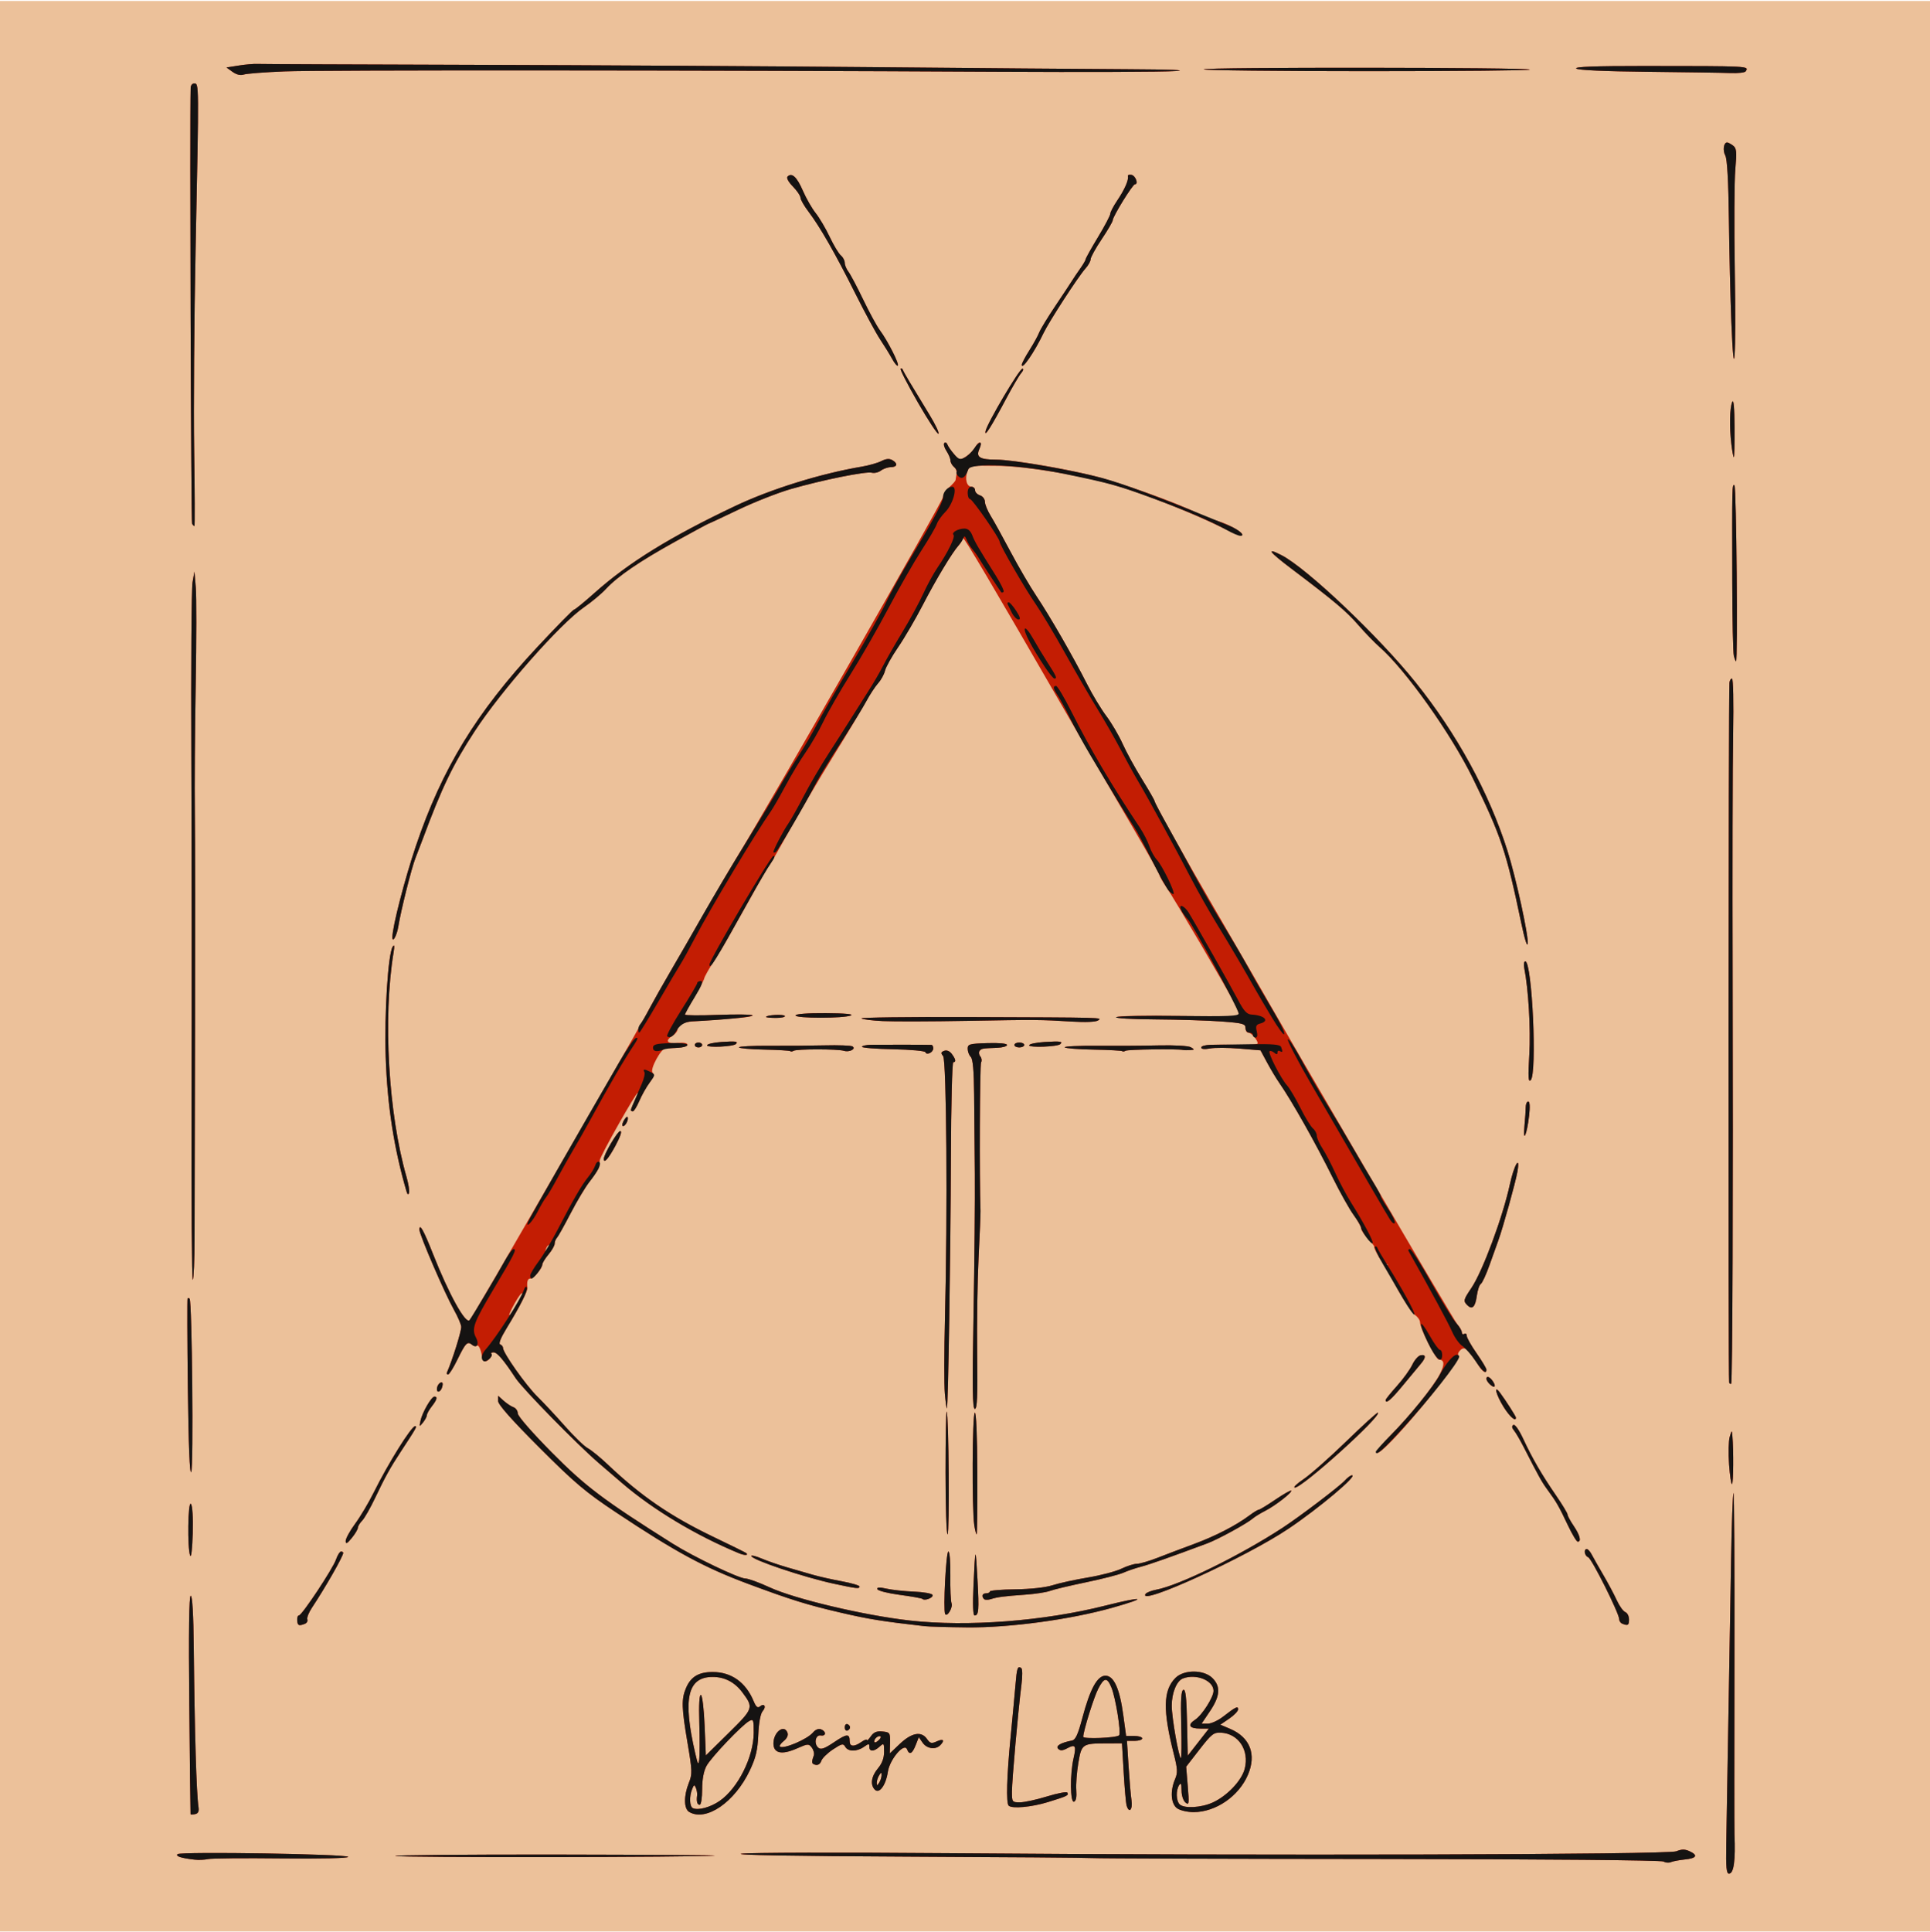 <svg  viewBox="0 0 1080 1081" fill="none" xmlns="http://www.w3.org/2000/svg">
<g clip-path="url(#clip0_1659_2542)">
<rect width="1080" height="1080" transform="translate(0 0.56)" fill="#ECC19A"/>
<path d="M965.983 1032.07C966.665 993.353 968.139 906.986 968.699 872.962C969.034 852.608 969.636 835.627 970.037 835.227C970.437 834.826 970.679 876.552 970.574 927.951C970.47 979.35 970.478 1023.57 970.595 1026.22C971.232 1040.87 970.197 1048.23 967.503 1048.23C966.103 1048.23 965.762 1044.62 965.983 1032.07ZM930.912 1041.44C929.739 1040.69 864.974 1040.12 772.702 1040.04C686.779 1039.97 614.312 1039.73 611.663 1039.52C609.015 1039.31 561.965 1038.94 507.107 1038.7C444.688 1038.42 410.197 1037.81 414.932 1037.07C419.094 1036.42 471.097 1036.29 530.494 1036.78C705.76 1038.22 933.423 1037.63 938.041 1035.71C940.966 1034.5 942.824 1034.48 945.342 1035.63C950.358 1037.91 949.451 1039.62 942.873 1040.29C939.657 1040.62 936.097 1041.29 934.962 1041.79C933.827 1042.29 932.005 1042.13 930.912 1041.44ZM108.83 1040.39C101.357 1039.52 98.094 1038.47 99.345 1037.32C101.046 1035.77 194.814 1037.27 194.814 1038.85C194.814 1039.6 179.381 1039.94 157.325 1039.7C136.706 1039.47 118.288 1039.64 116.397 1040.08C114.505 1040.51 111.1 1040.65 108.83 1040.39ZM221.242 1038.35C219.948 1037.84 260.677 1037.48 311.752 1037.55C362.826 1037.63 402.447 1037.9 399.799 1038.15C390.26 1039.08 223.539 1039.27 221.242 1038.35ZM106.639 1014.97C106.569 1014.73 106.245 987.13 105.919 953.648C105.52 912.664 105.786 892.772 106.734 892.772C107.641 892.772 108.245 903.174 108.43 922.006C108.898 969.412 109.9 1003.12 111.077 1011.04C111.432 1013.43 110.867 1014.58 109.174 1014.93C107.85 1015.19 106.709 1015.22 106.639 1014.97ZM385.698 1013.73C382.641 1011.95 382.535 1004.78 385.456 997.475C387.466 992.452 387.416 990.854 384.768 975.262C381.406 955.465 381.26 950.657 383.833 944.498C386.508 938.096 390.92 935.42 398.798 935.42C409.278 935.42 417.357 941.176 421.745 951.768C423.052 954.924 423.993 955.724 425.209 954.714C427.702 952.646 428.995 954.807 426.768 957.32C425.57 958.672 424.65 963.659 424.337 970.501C423.935 979.264 422.969 983.33 419.593 990.449C411.143 1008.27 395.166 1019.24 385.698 1013.73ZM402.75 1007.51C412.965 1000.43 421.723 982.899 421.778 969.421C421.809 962.179 421.588 961.581 419.335 962.787C415.252 964.972 397.915 983.171 395.328 987.988C393.768 990.892 392.92 995.505 392.92 1001.09C392.92 1005.92 392.315 1009.71 391.545 1009.71C390.152 1009.71 389.632 1007.8 390.099 1004.41C390.24 1003.39 389.937 1001.53 389.426 1000.28C388.612 998.294 388.359 998.354 387.367 1000.77C385.632 1004.98 385.843 1010.77 387.761 1011.6C390.846 1012.94 397.561 1011.1 402.75 1007.51ZM391.33 963.966C391.027 953.596 391.351 947.964 392.233 948.256C392.997 948.509 393.914 956.131 394.296 965.404L394.984 982.096L407.733 969.545C421.675 955.819 421.829 955.363 415.389 946.768C411.136 941.092 405.501 938.171 398.798 938.171C384.723 938.171 381.965 950.213 389.029 980.819C390.535 987.344 390.846 987.818 391.29 984.258C391.572 981.988 391.59 972.857 391.33 963.966ZM658.744 1011.7C655.203 1009.21 654.691 1002.01 657.578 995.264C659.07 991.777 658.964 989.644 656.896 981.507C650.607 956.76 650.837 945.647 657.784 938.701C662.523 933.962 673.666 934.013 678.449 938.797C683.159 943.507 682.769 948.875 677.104 957.293L672.382 964.31H675.874C677.795 964.31 681.622 962.557 684.379 960.414C691.467 954.906 692.833 954.243 692.823 956.319C692.817 957.309 690.577 959.642 687.845 961.504L682.876 964.888L688.325 967.202C699.54 971.965 703.226 981.527 698.279 993.025C693.156 1004.94 680.33 1013.75 668.031 1013.81C664.573 1013.82 660.442 1012.88 658.744 1011.7ZM678.609 1008.43C686.686 1004.76 694.85 996.147 696.532 989.52C699.172 979.12 693.044 969.839 683.214 969.35C679.156 969.148 677.943 970.1 671.226 978.756L663.754 988.386L664.653 999.314C665.466 1009.19 665.343 1010.07 663.371 1008.43C662.123 1007.4 661.181 1004.49 661.169 1001.63C661.153 997.902 660.811 997.162 659.814 998.704C657.959 1001.57 658.11 1007.46 660.089 1009.43C662.551 1011.9 672.112 1011.38 678.609 1008.43ZM660.985 964.769C660.627 950.827 660.938 945.822 662.182 945.407C663.438 944.988 663.959 949.567 664.246 963.549L664.629 982.25L670.557 974.656L676.484 967.062H671.67C665.469 967.062 664.289 965.047 668.769 962.112C672.686 959.545 679.074 949.534 679.074 945.961C679.074 940.153 669.305 936.199 661.939 939.026C658.433 940.371 655.687 947.065 655.686 954.268C655.685 960.954 659.654 983.571 660.829 983.571C661.18 983.571 661.25 975.11 660.985 964.769ZM630.419 1010.05C630.039 1008.73 629.304 1000.37 628.785 991.481L627.842 975.316L619.409 975.337C605.579 975.368 605.214 975.619 603.405 986.346C602.535 991.507 602.024 998.349 602.272 1001.55C602.562 1005.32 602.114 1007.58 601.001 1007.97C598.848 1008.72 598.675 992.688 600.739 983.735C602.391 976.567 601.796 975.62 597.188 978.086C594.59 979.476 593.33 979.547 592.151 978.368C590.557 976.774 593.53 974.993 599.836 973.764C601.856 973.371 603.197 970.452 605.71 960.979C609.98 944.889 614.032 937.485 618.569 937.485C623.291 937.485 626.533 944.607 628.552 959.417L630.157 971.191H634.668C637.148 971.191 639.178 971.81 639.178 972.567C639.178 973.323 637.254 973.942 634.902 973.942H630.627L631.519 988.044C632.01 995.799 632.751 1004.47 633.165 1007.3C633.927 1012.53 631.753 1014.71 630.419 1010.05ZM626.229 970.839C627.481 969.587 624.289 949.76 621.91 944.018C619.49 938.177 617.819 938.377 614.486 944.909C612.034 949.716 606.16 968.589 606.16 971.66C606.16 973.052 624.778 972.29 626.229 970.839ZM564.429 1010.17C562.944 1008.68 563.37 993.662 565.52 971.726C566.624 960.459 567.854 947.276 568.254 942.43C569.02 933.143 569.442 931.919 571.448 933.159C572.163 933.601 572.219 937.589 571.58 942.583C569.738 956.972 566.264 996.068 566.264 1002.4C566.264 1008.18 566.382 1008.33 570.735 1008.33C573.194 1008.33 580.008 1006.85 585.877 1005.04C591.747 1003.23 596.864 1002.26 597.25 1002.88C598.193 1004.41 597.345 1004.82 586.411 1008.19C577.202 1011.02 566.265 1012 564.429 1010.17ZM489.566 1001.25C486.857 998.539 487.545 993.771 491.286 989.324C493.62 986.55 494.725 983.575 494.725 980.063C494.725 975.138 494.604 974.999 492.209 977.167C489.045 980.031 486.471 980.091 486.471 977.302C486.471 975.363 486.181 975.363 483.413 977.302C479.455 980.074 474.559 980.038 472.985 977.226C471.888 975.266 471.086 975.444 466.082 978.755C462.967 980.816 460.037 983.707 459.57 985.178C459.069 986.758 457.783 987.648 456.431 987.35C454.137 986.846 453.974 986.047 455.376 982.195C455.789 981.06 455.301 979.045 454.29 977.718C452.548 975.429 452.118 975.453 445.952 978.18C437.476 981.929 432.817 980.939 432.817 975.388C432.817 969.034 438.775 964.437 440.656 969.34C441.207 970.774 440.449 972.493 438.608 973.984C437 975.285 436.015 976.68 436.418 977.083C438.171 978.836 451.759 973.087 454.958 969.24C456.3 967.627 458.036 966.942 459.43 967.477C462.463 968.641 462.358 971.419 459.3 970.905C456.291 970.4 455.271 975.58 457.944 977.798C459.391 979 461.399 978.286 466.794 974.653C473.94 969.841 475.465 969.756 475.465 974.169C475.465 977.256 477.968 977.401 482.038 974.55C483.719 973.372 485.095 972.891 485.095 973.48C485.095 974.07 486.083 973.142 487.291 971.417C488.937 969.068 490.574 968.388 493.826 968.704C497.979 969.107 498.159 969.379 498.041 975.043L497.917 980.96L503.544 975.621C510.141 969.362 515.565 968.361 518.692 972.827C520.497 975.403 521.239 975.587 524.259 974.211C527.939 972.534 528.863 973.646 526.093 976.417C523.462 979.047 518.634 978.335 516.301 974.972L514.153 971.877L512.392 976.348C510.468 981.233 508.853 982.008 507.569 978.663C506.044 974.688 497.897 984.228 496.849 991.216C495.723 998.724 492.072 1003.75 489.566 1001.25ZM493.307 993.201C493.307 991.367 493.159 991.367 491.974 993.201C491.24 994.336 490.64 996.193 490.64 997.328C490.64 999.162 490.788 999.162 491.974 997.328C492.707 996.193 493.307 994.336 493.307 993.201ZM492.786 971.543C491.832 970.589 489.222 972.527 489.222 974.19C489.222 975.102 490.012 974.998 491.319 973.913C492.472 972.956 493.133 971.889 492.786 971.543ZM472.713 966.374C472.713 965.113 473.379 964.303 474.192 964.574C475.006 964.845 475.671 965.655 475.671 966.374C475.671 967.093 475.006 967.903 474.192 968.174C473.379 968.445 472.713 967.635 472.713 966.374ZM517.425 909.774C493.712 907.071 486.099 905.847 470.65 902.257C451.631 897.837 442.548 895.013 418.372 885.998C394.08 876.941 378.021 868.246 344.807 846.164C327.653 834.76 321.699 829.729 301.815 809.839C286.324 794.344 278.734 785.783 278.734 783.805V780.857L281.829 783.643C283.532 785.176 286.008 786.812 287.332 787.279C288.656 787.747 289.74 789.302 289.74 790.735C289.74 792.24 297.736 801.423 308.656 812.46C327.573 831.58 337.572 839.126 376.412 863.598C388.051 870.932 413.431 883.096 417.146 883.122C418.742 883.132 424.836 885.354 430.688 888.058C444.789 894.573 483.707 903.778 509.171 906.622C541.489 910.231 584.11 906.967 618.694 898.236C640.222 892.801 643.028 893.662 622.567 899.424C598.909 906.087 564.81 910.701 541.079 910.45C530.339 910.337 519.695 910.032 517.425 909.774ZM166.301 906.529C166.188 905.016 166.615 903.778 167.251 903.778C168.927 903.778 186.195 877.766 188.029 872.48C188.882 870.02 190.139 868.008 190.821 868.008C191.504 868.008 192.062 868.348 192.062 868.765C192.062 870.637 182.093 888.098 174.475 899.568C172.747 902.17 171.624 905.06 171.98 905.989C172.336 906.917 171.688 908.038 170.539 908.479C167.197 909.761 166.522 909.45 166.301 906.529ZM907.791 908.37C906.846 907.988 906.072 906.848 906.072 905.836C906.072 902.607 890.737 871.972 888.736 871.204C886.676 870.413 886.039 866.633 887.966 866.633C888.601 866.633 889.841 868.026 890.72 869.728C891.6 871.431 894.499 876.538 897.163 881.078C899.827 885.618 903.215 891.977 904.691 895.209C906.167 898.44 908.32 901.447 909.475 901.89C910.63 902.333 911.575 904.178 911.575 905.988C911.575 909.29 910.988 909.659 907.791 908.37ZM528.89 902.954C527.702 900.68 529.389 868.008 530.695 868.008C531.417 868.008 531.902 873.891 531.801 881.422C531.702 888.799 532.001 895.782 532.464 896.938C533.379 899.222 529.954 904.989 528.89 902.954ZM544.756 886.925C545.77 864.667 545.922 864.456 546.994 883.829C547.934 900.822 547.69 903.778 545.348 903.778C544.483 903.778 544.267 897.638 544.756 886.925ZM516.204 894.531C515.823 894.15 510.108 893.123 503.505 892.248C496.901 891.373 491.264 889.953 490.977 889.093C490.599 887.96 492.01 887.879 496.105 888.799C499.212 889.497 506.168 890.244 511.562 890.458C516.969 890.674 521.59 891.51 521.861 892.323C522.368 893.842 517.439 895.766 516.204 894.531ZM550.687 894.621C549.091 893.024 549.662 891.396 551.818 891.396C552.953 891.396 553.885 890.931 553.889 890.364C553.893 889.796 560.313 889.254 568.157 889.157C576.821 889.051 585.054 888.14 589.131 886.837C592.822 885.656 601.686 883.722 608.827 882.537C615.969 881.353 624.368 879.147 627.49 877.635C630.613 876.124 634.508 874.887 636.146 874.887C637.784 874.887 643.005 873.369 647.749 871.514C652.493 869.659 661.637 866.197 668.069 863.822C680.09 859.383 691.664 853.421 699.153 847.81C701.494 846.056 703.85 844.621 704.387 844.621C704.925 844.621 709.093 842.089 713.65 838.994C718.206 835.9 722.196 833.63 722.516 833.949C723.367 834.8 713.56 842.424 707.965 845.262C705.317 846.605 702.221 848.508 701.086 849.491C697.789 852.347 681.644 861.186 675.635 863.426C654.497 871.304 643.257 875.258 638.49 876.492C635.464 877.276 631.021 878.79 628.618 879.857C626.215 880.925 616.816 883.338 607.73 885.22C598.645 887.102 589.573 889.265 587.57 890.027C585.567 890.788 579.49 891.73 574.064 892.119C561.755 893.002 558.075 893.475 554.471 894.635C552.902 895.14 551.2 895.135 550.687 894.621ZM641.013 891.766C641.5 890.977 644.183 889.903 646.975 889.38C659.81 886.972 693.645 870.406 717.595 854.804C727.233 848.526 749.635 831.526 752.546 828.281C753.987 826.675 755.786 825.36 756.542 825.36C759.963 825.36 738.007 843.825 721.03 855.225C697.109 871.289 636.587 898.927 641.013 891.766ZM466.523 885.999C449.709 882.385 420.435 872.534 420.435 870.491C420.435 869.936 423.066 870.6 426.282 871.967C429.498 873.334 435.844 875.524 440.384 876.833C444.923 878.142 451.424 880.023 454.829 881.011C458.234 882 465.508 883.637 470.994 884.649C476.479 885.662 480.968 886.975 480.968 887.567C480.968 888.966 479.674 888.825 466.523 885.999ZM106.422 870.303C104.77 866.268 105.131 839.683 106.815 841.368C107.674 842.227 108.084 848.749 107.847 857.808C107.627 866.198 106.999 871.711 106.422 870.303ZM413.557 868.995C389.543 859.064 365.509 844.651 348.209 829.807C345.182 827.21 339.355 822.206 335.26 818.688C323.15 808.283 292.464 776.968 288.547 771.018C281.765 760.715 278.219 756.573 276.182 756.573C275.064 756.573 274.531 756.956 275 757.425C275.468 757.893 274.923 759.205 273.788 760.34C271.574 762.554 270.131 761.912 269.629 758.489C269.079 754.746 267.691 752.024 266.79 752.925C266.311 753.405 265.114 753.131 264.132 752.316C261.573 750.192 260.54 751.242 255.977 760.601C253.738 765.192 251.391 768.95 250.761 768.952C250.13 768.953 249.82 768.488 250.073 767.917C253.082 761.103 258.098 745.126 258.098 742.353C258.098 741.071 256.274 736.782 254.046 732.821C248.863 723.61 234.71 690.798 234.71 687.993C234.71 684.061 237.069 688.269 242.304 701.544C251.198 724.096 260.568 741.037 262.767 738.541C264.313 736.785 278.062 713.16 327.93 626.566C355.005 579.55 358.926 572.652 364.366 562.457C366.143 559.127 371.031 550.522 375.23 543.333C379.428 536.145 387.815 521.597 393.868 511.003C399.92 500.41 408.481 485.862 412.891 478.673C431.72 447.983 527.743 280.195 527.743 277.984C527.743 276.651 529.291 274.214 531.182 272.57C533.074 270.925 534.669 269.111 534.727 268.538C534.785 267.966 535.036 266.441 535.284 265.15C535.533 263.859 534.866 262.08 533.803 261.198C532.74 260.316 531.87 258.719 531.87 257.65C531.87 256.581 530.858 254.161 529.62 252.273C528.383 250.384 527.848 248.394 528.433 247.85C529.017 247.306 529.786 247.676 530.14 248.673C530.495 249.67 532.187 252.115 533.901 254.107C536.929 257.627 537.117 257.663 540.586 255.391C542.549 254.104 544.818 251.814 545.628 250.301C547.804 246.233 549.978 246.929 548.084 251.087C545.964 255.739 548.12 257.13 557.493 257.158C566.479 257.184 594.553 261.877 612.351 266.326C626.612 269.891 658.621 281.367 669.467 286.804C672.885 288.517 678.147 290.592 681.161 291.416C687.498 293.149 696.282 298.212 695.064 299.429C694.608 299.885 689.74 298.038 684.247 295.325C667.384 286.994 640.386 276.311 624.234 271.578C605.008 265.945 574.64 260.858 558.916 260.637C542.788 260.411 542.614 260.442 541.341 263.791C539.776 267.906 540.973 272.312 543.657 272.312C544.741 272.312 545.628 273.199 545.628 274.283C545.628 275.367 546.866 276.647 548.379 277.127C549.893 277.608 551.131 279.209 551.131 280.687C551.131 282.164 552.564 285.682 554.315 288.505C556.067 291.327 561.109 300.446 565.521 308.769C569.933 317.093 576.446 328.236 579.993 333.533C587.518 344.768 600.589 367.491 608.312 382.761C611.29 388.649 616.126 396.657 619.058 400.556C621.99 404.455 626.093 411.443 628.175 416.084C630.258 420.726 635.133 429.637 639.009 435.886C642.885 442.136 646.057 447.623 646.057 448.079C646.057 449.338 664.235 481.995 679.553 508.252C687.057 521.115 695.675 535.973 698.705 541.27C729.623 595.312 813.475 738.64 815.461 740.841C816.871 742.403 818.024 744.451 818.024 745.393C818.024 746.335 818.643 746.723 819.4 746.255C820.157 745.788 820.776 746.266 820.776 747.322C820.776 748.376 823.252 752.773 826.279 757.094C829.305 761.415 831.782 765.541 831.782 766.264C831.782 768.759 829.617 767.568 827.294 763.796C821.861 754.971 819.808 753.146 817.481 755.077C816.283 756.071 815.629 757.412 816.027 758.056C818.149 761.489 773.281 815.361 770.527 812.686C769.972 812.147 773.382 807.814 778.103 803.056C789.078 791.998 802.178 775.745 805.732 768.78C808.49 763.373 808.324 760.75 805.217 760.644C803.429 760.584 794.637 743.252 794.637 739.788C794.637 738.611 793.413 736.799 791.919 735.761C788.257 733.218 775.097 709.987 776.256 708.111C776.763 707.292 776.562 707.001 775.811 707.466C775.059 707.93 773.066 705.859 771.383 702.863C769.699 699.867 768.609 697.416 768.961 697.416C769.313 697.416 767.805 695.494 765.61 693.144C763.415 690.794 761.619 688.101 761.619 687.159C761.619 686.218 759.736 682.848 757.434 679.671C755.133 676.494 749.961 667.27 745.94 659.173C736.009 639.169 722.951 616.012 715.797 605.715C714.137 603.327 711.11 598.278 709.069 594.495L705.359 587.616L693.628 586.639C687.176 586.101 679.714 586.071 677.046 586.572C674.009 587.142 672.196 586.944 672.196 586.044C672.196 584.516 677.701 584.144 693.864 584.58C699.349 584.727 703.818 584.33 703.794 583.695C703.719 581.737 700.181 577.727 698.527 577.727C697.664 577.727 696.959 576.547 696.959 575.104C696.959 572.772 695.469 572.369 683.545 571.47C676.168 570.914 659.497 570.391 646.499 570.309C632.324 570.22 623.721 569.682 625.001 568.965C626.175 568.308 641.924 568.043 659.999 568.377C678.073 568.711 693.137 568.709 693.473 568.373C693.809 568.037 692.576 564.787 690.734 561.151C686.451 552.7 657.297 503.076 652.47 496.023C650.456 493.079 648.808 490.165 648.808 489.546C648.808 488.926 642.546 477.715 634.893 464.63C613.923 428.777 606.942 416.777 593.044 392.69C556.149 328.747 538.749 299.317 538.749 300.86C538.749 301.805 537.768 303.662 536.569 304.986C532.817 309.13 523.911 323.901 516.282 338.633C512.25 346.421 506.062 357.007 502.532 362.157C499.003 367.306 495.721 373.188 495.239 375.226C494.758 377.265 493.052 380.369 491.449 382.125C489.846 383.881 486.367 389.239 483.719 394.034C481.071 398.828 473.762 411.011 467.477 421.108C457.547 437.059 447.425 454.366 434.612 477.298C432.71 480.703 430.663 484.108 430.064 484.865C429.132 486.042 422.435 497.821 406.992 525.449C405.089 528.854 401.501 534.735 399.02 538.518C396.538 542.302 394.305 546.306 394.058 547.418C393.81 548.529 391.287 553.338 388.449 558.104C385.612 562.87 383.29 567.156 383.29 567.628C383.29 568.1 391.659 568.168 401.888 567.778C412.118 567.387 420.767 567.522 421.11 568.077C421.629 568.917 412.265 569.857 387.417 571.46C382.573 571.773 379.163 573.566 379.163 575.799C379.163 576.847 377.925 578.477 376.411 579.422C371.933 582.219 373.171 584.038 379.163 583.466C382.58 583.14 384.666 583.518 384.666 584.461C384.666 585.744 379.337 586.586 372.665 586.358C370.044 586.268 363.459 598.344 365.188 600.072C366.183 601.068 365.651 602.815 363.448 605.782C361.702 608.133 359.143 612.688 357.76 615.904C356.377 619.12 354.746 621.751 354.135 621.751C352.558 621.751 352.734 620.799 355.189 616.052C356.379 613.749 357.151 611.662 356.903 611.414C356.17 610.681 335.845 646.702 335.629 649.118C335.521 650.334 335.366 652.002 335.286 652.823C335.205 653.645 333.02 657.05 330.43 660.39C327.84 663.73 322.831 672.034 319.298 678.844C315.766 685.654 312.313 691.814 311.626 692.533C310.938 693.252 310.376 694.71 310.376 695.774C310.376 696.837 308.828 699.547 306.937 701.795C305.045 704.043 303.477 706.609 303.452 707.497C303.389 709.711 298.583 715.301 296.742 715.301C295.272 715.301 294.707 717.09 295.129 720.41C295.364 722.261 290.875 730.986 283.285 743.431C280.16 748.554 278.891 751.811 279.89 752.144C280.768 752.436 281.485 753.328 281.485 754.125C281.485 756.877 294.321 775.049 300.666 781.28C304.165 784.716 311.152 792.203 316.193 797.917C321.234 803.631 326.962 809.164 328.923 810.214C330.883 811.263 335.791 815.255 339.829 819.085C358.691 836.977 375.061 848.209 399.111 859.762C408.948 864.487 417.254 868.585 417.569 868.868C419.045 870.197 416.645 870.273 413.557 868.995ZM289.116 730.333C291.061 727.251 292.462 724.188 292.228 723.527C291.995 722.866 290.101 725.388 288.021 729.131C283.454 737.346 284.183 738.147 289.116 730.333ZM307.359 696.692C306.935 696.268 306.166 697.032 305.649 698.389C304.903 700.35 305.061 700.508 306.42 699.159C307.36 698.226 307.782 697.116 307.359 696.692ZM193.445 862.103C193.441 860.746 195.818 856.413 198.727 852.473C201.636 848.532 206.32 840.666 209.136 834.991C217.27 818.601 230.24 797.846 232.347 797.846C233.558 797.846 232.909 798.996 224.392 811.952C218.331 821.171 215.522 826.229 209.974 837.909C207.235 843.676 203.941 849.447 202.655 850.733C201.369 852.019 200.295 853.801 200.267 854.693C200.241 855.585 198.695 858.172 196.835 860.442C194.196 863.661 193.45 864.026 193.445 862.103ZM877.322 853.219C872.294 842.593 870.976 840.296 866.077 833.62C862.738 829.069 861.333 826.554 852.546 809.388C850.566 805.521 848.15 801.397 847.176 800.224C845.969 798.77 845.87 797.803 846.865 797.189C847.72 796.66 849.997 799.879 852.372 804.977C857.514 816.017 862.721 824.993 870.787 836.724C874.304 841.838 877.181 846.609 877.181 847.325C877.181 848.04 878.729 850.906 880.621 853.694C884.093 858.811 885.043 862.505 882.888 862.505C882.243 862.505 879.738 858.327 877.322 853.219ZM529.119 823.755C529.119 804.713 529.403 789.417 529.75 789.764C530.912 790.925 531.408 858.378 530.255 858.378C529.63 858.378 529.119 842.798 529.119 823.755ZM545.188 853.219C543.832 844.385 544.065 791.245 545.464 790.38C546.27 789.882 546.819 802.699 546.902 823.977C546.976 842.897 546.799 858.378 546.508 858.378C546.217 858.378 545.623 856.057 545.188 853.219ZM729.423 827.542C733.259 824.958 744.07 815.398 753.446 806.298C762.822 797.198 770.748 790.007 771.06 790.319C773.081 792.341 728.872 832.239 724.61 832.239C723.42 832.239 725.586 830.125 729.423 827.542ZM967.571 819.28C967.125 812.957 967.29 806.012 967.939 803.846C969.104 799.96 969.123 799.953 969.42 803.349C970.127 811.433 969.991 829.783 969.221 830.259C968.76 830.544 968.017 825.603 967.571 819.28ZM105.116 776.415C104.793 749.234 104.723 726.737 104.96 726.422C105.197 726.107 105.711 726.169 106.103 726.561C107.475 727.932 108.347 821.112 107.011 823.499C106.158 825.023 105.499 808.653 105.116 776.415ZM235.316 794.81C236.296 790.205 241.421 781.337 243.101 781.337C245.012 781.337 244.535 783.073 241.589 786.84C240.109 788.731 238.885 790.935 238.868 791.736C238.852 792.537 237.867 794.394 236.68 795.863C234.612 798.423 234.556 798.379 235.316 794.81ZM841.441 787.184C837.142 780.338 835.574 774.067 839.462 779.273C842.586 783.455 848.291 792.384 848.291 793.092C848.291 795.595 844.87 792.645 841.441 787.184ZM528.724 779.653C528.293 774.904 528.325 755.851 528.794 737.313C530.287 678.313 529.683 593.134 527.755 590.811C526.379 589.152 526.49 588.6 528.342 587.889C529.752 587.348 531.375 588.001 532.581 589.592C534.822 592.552 535.138 594.236 533.454 594.236C532.812 594.236 532.209 618.225 532.114 647.546C531.94 701.467 530.578 787.209 529.884 787.907C529.676 788.116 529.154 784.401 528.724 779.653ZM544.782 734.905C545.309 705.585 545.638 670.452 545.513 656.832C545.387 643.212 545.207 623.278 545.112 612.534C544.992 598.942 544.417 592.475 543.22 591.279C542.274 590.332 541.502 588.289 541.504 586.738C541.506 584.159 542.447 583.889 552.51 583.576C559.145 583.37 563.512 583.779 563.512 584.608C563.512 585.363 561.036 586.074 558.009 586.188C549.534 586.506 549.132 586.579 548.114 587.999C547.59 588.73 547.798 590.096 548.576 591.034C549.355 591.972 549.55 593.455 549.01 594.328C548.267 595.531 548.011 659.592 548.678 677.468C548.735 678.982 548.25 690.744 547.601 703.607C546.952 716.471 546.597 740.77 546.813 757.605C547.113 781.102 546.811 788.215 545.514 788.215C544.191 788.215 544.032 776.657 544.782 734.905ZM775.376 783.258C775.376 782.802 778.218 779.268 781.692 775.405C785.165 771.542 789.035 766.197 790.292 763.527C791.549 760.858 793.66 758.465 794.983 758.211C798.05 757.62 798.05 759.506 794.98 763.096C793.656 764.645 789.206 770.002 785.09 775.001C778.385 783.146 775.376 785.703 775.376 783.258ZM244.583 776.292C244.828 775.03 245.753 773.757 246.64 773.462C247.665 773.121 247.982 773.955 247.511 775.755C246.632 779.118 243.94 779.611 244.583 776.292ZM833.433 774.183C832.525 773.275 831.782 772.037 831.782 771.431C831.782 769.404 833.854 770.303 835.59 773.082C837.471 776.095 836.063 776.813 833.433 774.183ZM967.615 773.518C967.066 772.556 967.229 388.706 967.781 382.028C967.891 380.704 968.527 379.62 969.196 379.62C969.882 379.62 970.163 392.977 969.84 410.231C969.525 427.066 969.395 488.51 969.551 546.773C969.869 665.039 969.483 773.413 968.742 774.154C968.474 774.422 967.967 774.133 967.615 773.518ZM821.068 730.176C818.736 727.844 818.891 727.2 823.39 720.529C829.641 711.26 840.924 680.881 844.877 662.674C847.284 651.591 850.848 645.642 849.115 655.601C848.097 661.449 840.89 687.358 838.44 693.977C837.599 696.247 835.383 702.438 833.514 707.735C831.646 713.031 829.457 717.776 828.65 718.28C827.843 718.783 826.825 721.828 826.387 725.046C825.544 731.245 823.809 732.918 821.068 730.176ZM107.19 616.053C107.335 560.546 107.277 473.902 107.06 423.511C106.843 373.12 107.146 329.165 107.731 325.833L108.795 319.776L109.558 328.718C109.978 333.636 109.955 358.09 109.506 383.06C109.059 408.029 108.842 440.222 109.026 454.598C109.209 468.975 109.255 523.454 109.128 575.663C109.001 627.873 108.882 680.594 108.863 692.821C108.843 705.049 108.401 715.486 107.877 716.014C107.353 716.543 107.045 671.56 107.19 616.053ZM227.456 666.462C220.459 642.578 216.695 618.241 215.838 591.328C215.051 566.617 217.139 533.694 219.75 529.63C220.705 528.145 220.842 529.156 220.211 533.016C214.228 569.594 217.323 623.055 227.473 658.438C228.595 662.348 229.231 666.372 228.888 667.38C228.475 668.59 227.988 668.277 227.456 666.462ZM337.891 648.371C337.891 645.832 345.589 632.757 347.084 632.757C348.186 632.757 347.198 635.774 344.389 640.988C340.496 648.214 337.891 651.174 337.891 648.371ZM853.059 630.005C853.45 625.844 853.775 621.046 853.782 619.343C853.787 617.641 854.418 616.248 855.181 616.248C856.058 616.248 856.237 619.16 855.667 624.158C854.449 634.835 852.113 640.072 853.059 630.005ZM348.96 627.136C349.804 625.558 350.769 624.541 351.104 624.875C352.067 625.838 350.115 630.005 348.701 630.005C347.998 630.005 348.115 628.715 348.96 627.136ZM855.784 589.942C856.615 575.775 855.3 553.278 852.959 541.614C852.541 539.533 852.796 537.831 853.526 537.831C857.383 537.831 860.247 600.824 856.548 604.32C855.198 605.597 855.04 602.62 855.784 589.942ZM517.857 588.654C517.619 587.939 509.535 587.2 499.893 587.012C490.251 586.823 482.358 586.205 482.353 585.638C482.348 585.07 484.665 584.564 487.503 584.513C492.263 584.427 518.85 584.466 521.208 584.565C521.776 584.586 522.24 585.469 522.24 586.523C522.24 588.756 518.498 590.575 517.857 588.654ZM442.239 588.066C441.913 587.741 435.326 587.35 427.602 587.198C419.877 587.046 413.557 586.477 413.557 585.935C413.557 585.392 421.14 585.001 430.409 585.066C439.678 585.13 453.62 585.024 461.39 584.83C469.16 584.635 476.191 584.892 477.014 585.401C479.274 586.798 475.303 588.834 472.202 587.868C468.846 586.822 445.819 586.812 444.131 587.857C443.416 588.299 442.564 588.392 442.239 588.066ZM627.967 588.07C627.644 587.746 620.416 587.36 611.906 587.21C603.396 587.061 596.153 586.485 595.81 585.929C595.467 585.374 603.691 584.986 614.086 585.067C624.482 585.148 639.957 585.051 648.476 584.848C657.182 584.643 665.014 585.094 666.361 585.878C668.562 587.161 668.534 587.291 666.005 587.479C664.492 587.592 662.634 587.553 661.878 587.392C658.663 586.711 631.078 587.1 629.874 587.844C629.149 588.292 628.291 588.394 627.967 588.07ZM388.793 584.606C388.793 583.849 389.722 583.23 390.857 583.23C391.992 583.23 392.92 583.849 392.92 584.606C392.92 585.362 391.992 585.981 390.857 585.981C389.722 585.981 388.793 585.362 388.793 584.606ZM395.672 584.823C395.672 584.087 399.232 583.242 403.582 582.945C411.711 582.391 413.264 582.605 411.791 584.078C410.305 585.565 395.672 586.241 395.672 584.823ZM567.64 584.606C567.64 583.849 568.878 583.23 570.391 583.23C571.904 583.23 573.142 583.849 573.142 584.606C573.142 585.362 571.904 585.981 570.391 585.981C568.878 585.981 567.64 585.362 567.64 584.606ZM575.894 584.797C575.894 584.069 579.763 583.24 584.492 582.953C593.396 582.414 594.86 582.607 593.345 584.122C591.851 585.616 575.894 586.232 575.894 584.797ZM494.042 571.246C487.992 570.957 482.606 570.285 482.074 569.752C481.541 569.22 508.16 568.879 541.226 568.995C619.134 569.268 616.929 569.21 614.415 570.907C613.178 571.742 607.387 571.993 599.969 571.535C582.069 570.428 580.152 570.414 540.813 571.125C521.139 571.481 500.093 571.535 494.042 571.246ZM428.69 568.935C428.69 567.833 438.514 567.297 439.172 568.363C439.549 568.973 437.345 569.472 434.274 569.472C431.203 569.472 428.69 569.231 428.69 568.935ZM445.199 568.097C445.199 567.249 451.669 566.758 462.051 566.818C472.748 566.879 477.899 567.346 476.153 568.097C472.212 569.79 445.199 569.79 445.199 568.097ZM851.294 516.506C842.852 476.188 840 467.662 824.149 435.338C811.906 410.371 786.634 374.825 771.977 361.956C769.149 359.472 763.779 353.918 760.044 349.614C753.376 341.928 746.821 336.412 722.714 318.203C710.108 308.682 708.125 305.99 717.118 310.606C731.258 317.865 771.298 355.828 792.083 381.684C815.22 410.465 833.23 443.449 843.539 475.922C848.258 490.784 855.417 523.544 854.902 527.914C854.644 530.101 853.154 525.39 851.294 516.506ZM219.577 524.306C219.577 518.517 226.459 491.835 232.767 473.171C247.306 430.145 266.624 398.492 300.491 362.202C311.323 350.596 320.637 341.099 321.189 341.099C321.742 341.099 326.99 336.817 332.851 331.583C351.734 314.722 375.208 300.232 411.493 283.043C431.461 273.584 459.276 264.94 482.151 261.087C486.206 260.404 491.178 258.99 493.199 257.945C495.716 256.643 497.619 256.462 499.239 257.368C502.561 259.227 502.181 261.298 498.509 261.35C496.806 261.376 494.301 262.237 492.942 263.268C491.582 264.299 489.285 264.833 487.836 264.454C484.57 263.6 460.133 268.532 442.544 273.595C435.303 275.68 422.067 280.887 413.132 285.167C404.198 289.447 396.709 292.948 396.49 292.948C396.272 292.948 388.105 297.352 378.342 302.733C358.083 313.901 345.719 322.326 339.064 329.5C336.527 332.235 331.021 336.828 326.827 339.706C313.48 348.869 280.452 386.33 265.559 409.199C253.309 428.007 247.365 440.367 236.446 469.731C235.321 472.758 233.538 477.401 232.485 480.049C230.31 485.516 224.32 509.41 222.906 518.256C222.089 523.37 219.577 527.934 219.577 524.306ZM970.234 366.818C969.796 365.073 969.4 346.655 969.355 325.889C969.236 270.998 969.243 270.705 970.58 271.531C971.665 272.202 972.538 369.99 971.46 369.99C971.223 369.99 970.672 368.563 970.234 366.818ZM107.486 293C106.89 292.036 106.159 66.856 106.694 49.099C106.736 47.775 107.585 46.691 108.586 46.691C111.403 46.691 111.387 45.001 109.44 139.554C108.646 178.143 108.286 228.753 108.641 252.02C108.995 275.288 109.065 294.325 108.795 294.325C108.525 294.325 107.936 293.728 107.486 293ZM968.871 248.581C967.7 238.826 967.917 228.199 969.356 224.85C970.106 223.103 970.573 228.254 970.635 238.951C970.688 248.22 970.508 255.804 970.235 255.804C969.962 255.804 969.349 252.554 968.871 248.581ZM513.636 225.14C507.892 215.153 503.539 206.668 503.962 206.286C504.386 205.902 504.963 206.209 505.245 206.965C505.771 208.375 509.446 214.57 520.12 232.044C523.462 237.514 525.72 242.284 525.138 242.644C524.557 243.003 519.381 235.126 513.636 225.14ZM551.537 241.081C552.554 236.533 570.445 206.277 572.117 206.277C572.916 206.277 572.627 207.36 571.475 208.685C570.324 210.009 566.505 216.508 562.989 223.128C554.633 238.859 550.632 245.131 551.537 241.081ZM499.239 200.784C497.892 198.315 494.883 193.433 492.554 189.936C490.224 186.439 483.983 174.91 478.683 164.317C467.565 142.095 458.902 126.943 452.469 118.468C449.984 115.194 447.95 111.656 447.95 110.605C447.95 109.554 446.042 106.743 443.71 104.357C441.148 101.736 439.968 99.522 440.729 98.762C443.106 96.385 445.967 99.041 449.27 106.691C451.089 110.905 454.311 116.535 456.429 119.201C458.548 121.867 462.09 127.875 464.3 132.553C466.51 137.231 469.307 141.879 470.516 142.882C471.725 143.885 472.713 145.75 472.713 147.026C472.713 148.302 473.639 150.548 474.77 152.016C475.901 153.485 479.632 160.532 483.062 167.675C486.491 174.819 490.709 182.558 492.434 184.872C496.703 190.599 503.325 203.639 502.422 204.542C502.019 204.945 500.587 203.254 499.239 200.784ZM571.767 204.07C571.767 203.31 573.683 199.667 576.024 195.975C578.366 192.283 580.835 187.806 581.512 186.027C582.188 184.248 586.308 177.485 590.667 170.998C595.027 164.51 599.211 158.187 599.966 156.945C600.721 155.703 602.733 152.716 604.437 150.307C606.142 147.899 607.536 145.508 607.536 144.996C607.536 144.483 610.631 138.938 614.415 132.675C618.198 126.412 621.293 120.534 621.293 119.614C621.293 118.694 623.091 115.278 625.287 112.024C629.355 105.996 631.715 100.568 631.16 98.518C630.991 97.891 631.893 97.581 633.165 97.83C635.45 98.276 637.209 103.097 635.087 103.097C633.816 103.097 622.669 121.156 622.669 123.215C622.669 123.975 619.883 128.75 616.478 133.827C613.073 138.904 610.287 143.95 610.287 145.041C610.287 146.131 609.006 148.438 607.44 150.167C603.439 154.585 587.115 179.717 583.952 186.329C578.829 197.037 571.767 207.319 571.767 204.07ZM968.848 180.138C968.323 166.897 967.708 141.205 967.482 123.045C967.211 101.281 966.524 89.006 965.467 87.031C963.912 84.127 964.528 79.709 966.489 79.709C967.02 79.709 968.493 80.483 969.763 81.429C971.758 82.914 971.934 84.739 971.058 94.842C970.5 101.274 970.372 126.656 970.773 151.247C971.572 200.245 970.365 218.368 968.848 180.138ZM130.154 40.209L126.715 37.749L133.593 36.665C137.377 36.068 142.02 35.663 143.911 35.765C145.803 35.867 200.592 36.096 265.664 36.275C330.737 36.454 430.719 37.034 487.847 37.564C544.974 38.095 609.359 38.615 630.924 38.72C655.042 38.838 665.367 39.237 657.75 39.758C650.941 40.224 606.367 40.395 558.697 40.138C391.745 39.237 178.811 39.132 159.045 39.941C148.073 40.389 137.858 41.187 136.345 41.712C134.607 42.316 132.326 41.762 130.154 40.209ZM921.939 40.157C897.579 39.91 882.943 39.241 882.043 38.333C881.056 37.337 892.622 36.905 919.829 36.92C979.73 36.954 978.721 36.901 976.864 39.907C976.428 40.612 972.549 41.043 968.243 40.867C963.937 40.69 943.1 40.37 921.939 40.157ZM673.572 38.78C673.573 37.531 854.873 37.682 856.124 38.932C856.608 39.416 815.731 39.812 765.288 39.812C714.844 39.812 673.572 39.348 673.572 38.78Z" fill="#C31D03"/>
<path d="M965.983 1032.07C966.665 993.353 968.139 906.986 968.699 872.962C969.034 852.608 969.636 835.627 970.037 835.227C970.437 834.826 970.679 876.552 970.574 927.951C970.47 979.35 970.478 1023.57 970.595 1026.22C971.232 1040.87 970.197 1048.23 967.503 1048.23C966.103 1048.23 965.762 1044.62 965.983 1032.07ZM930.912 1041.44C929.739 1040.69 864.974 1040.12 772.702 1040.04C686.779 1039.97 614.312 1039.73 611.663 1039.52C609.015 1039.31 561.965 1038.94 507.107 1038.7C444.688 1038.42 410.197 1037.81 414.932 1037.07C419.094 1036.42 471.097 1036.29 530.494 1036.78C705.76 1038.22 933.423 1037.63 938.041 1035.71C940.966 1034.5 942.824 1034.48 945.342 1035.63C950.358 1037.91 949.451 1039.62 942.873 1040.29C939.657 1040.62 936.097 1041.29 934.962 1041.79C933.827 1042.29 932.005 1042.13 930.912 1041.44ZM108.83 1040.39C101.357 1039.52 98.094 1038.47 99.345 1037.32C101.046 1035.77 194.814 1037.27 194.814 1038.85C194.814 1039.6 179.381 1039.94 157.325 1039.7C136.706 1039.47 118.288 1039.64 116.397 1040.08C114.505 1040.51 111.1 1040.65 108.83 1040.39ZM221.242 1038.35C219.948 1037.84 260.677 1037.48 311.752 1037.55C362.826 1037.63 402.447 1037.9 399.799 1038.15C390.26 1039.08 223.539 1039.27 221.242 1038.35ZM106.639 1014.97C106.569 1014.73 106.245 987.13 105.919 953.648C105.52 912.664 105.786 892.772 106.734 892.772C107.641 892.772 108.245 903.174 108.43 922.006C108.898 969.412 109.9 1003.12 111.077 1011.04C111.432 1013.43 110.867 1014.58 109.174 1014.93C107.85 1015.19 106.709 1015.22 106.639 1014.97ZM385.698 1013.73C382.641 1011.95 382.535 1004.78 385.456 997.475C387.466 992.452 387.416 990.854 384.768 975.262C381.406 955.465 381.26 950.657 383.833 944.498C386.508 938.096 390.92 935.42 398.798 935.42C409.278 935.42 417.357 941.176 421.745 951.768C423.052 954.924 423.993 955.724 425.209 954.714C427.702 952.646 428.995 954.807 426.768 957.32C425.57 958.672 424.65 963.659 424.337 970.501C423.935 979.264 422.969 983.33 419.593 990.449C411.143 1008.27 395.166 1019.24 385.698 1013.73ZM402.75 1007.51C412.965 1000.43 421.723 982.899 421.778 969.421C421.809 962.179 421.588 961.581 419.335 962.787C415.252 964.972 397.915 983.171 395.328 987.988C393.768 990.892 392.92 995.505 392.92 1001.09C392.92 1005.92 392.315 1009.71 391.545 1009.71C390.152 1009.71 389.632 1007.8 390.099 1004.41C390.24 1003.39 389.937 1001.53 389.426 1000.28C388.612 998.294 388.359 998.354 387.367 1000.77C385.632 1004.98 385.843 1010.77 387.761 1011.6C390.846 1012.94 397.561 1011.1 402.75 1007.51ZM391.33 963.966C391.027 953.596 391.351 947.964 392.233 948.256C392.997 948.509 393.914 956.131 394.296 965.404L394.984 982.096L407.733 969.545C421.675 955.819 421.829 955.363 415.389 946.768C411.136 941.092 405.501 938.171 398.798 938.171C384.723 938.171 381.965 950.213 389.029 980.819C390.535 987.344 390.846 987.818 391.29 984.258C391.572 981.988 391.59 972.857 391.33 963.966ZM658.744 1011.7C655.203 1009.21 654.691 1002.01 657.578 995.264C659.07 991.777 658.964 989.644 656.896 981.507C650.607 956.76 650.837 945.647 657.784 938.701C662.523 933.962 673.666 934.013 678.449 938.797C683.159 943.507 682.769 948.875 677.104 957.293L672.382 964.31H675.874C677.795 964.31 681.622 962.557 684.379 960.414C691.467 954.906 692.833 954.243 692.823 956.319C692.817 957.309 690.577 959.642 687.845 961.504L682.876 964.888L688.325 967.202C699.54 971.965 703.226 981.527 698.279 993.025C693.156 1004.94 680.33 1013.75 668.031 1013.81C664.573 1013.82 660.442 1012.88 658.744 1011.7ZM678.609 1008.43C686.686 1004.76 694.85 996.147 696.532 989.52C699.172 979.12 693.044 969.839 683.214 969.35C679.156 969.148 677.943 970.1 671.226 978.756L663.754 988.386L664.653 999.314C665.466 1009.19 665.343 1010.07 663.371 1008.43C662.123 1007.4 661.181 1004.49 661.169 1001.63C661.153 997.902 660.811 997.162 659.814 998.704C657.959 1001.57 658.11 1007.46 660.089 1009.43C662.551 1011.9 672.112 1011.38 678.609 1008.43ZM660.985 964.769C660.627 950.827 660.938 945.822 662.182 945.407C663.438 944.988 663.959 949.567 664.246 963.549L664.629 982.25L670.557 974.656L676.484 967.062H671.67C665.469 967.062 664.289 965.047 668.769 962.112C672.686 959.545 679.074 949.534 679.074 945.961C679.074 940.153 669.305 936.199 661.939 939.026C658.433 940.371 655.687 947.065 655.686 954.268C655.685 960.954 659.654 983.571 660.829 983.571C661.18 983.571 661.25 975.11 660.985 964.769ZM630.419 1010.05C630.039 1008.73 629.304 1000.37 628.785 991.481L627.842 975.316L619.409 975.337C605.579 975.368 605.214 975.619 603.405 986.346C602.535 991.507 602.024 998.349 602.272 1001.55C602.562 1005.32 602.114 1007.58 601.001 1007.97C598.848 1008.72 598.675 992.688 600.739 983.735C602.391 976.567 601.796 975.62 597.188 978.086C594.59 979.476 593.33 979.547 592.151 978.368C590.557 976.774 593.53 974.993 599.836 973.764C601.856 973.371 603.197 970.452 605.71 960.979C609.98 944.889 614.032 937.485 618.569 937.485C623.291 937.485 626.533 944.607 628.552 959.417L630.157 971.191H634.668C637.148 971.191 639.178 971.81 639.178 972.567C639.178 973.323 637.254 973.942 634.902 973.942H630.627L631.519 988.044C632.01 995.799 632.751 1004.47 633.165 1007.3C633.927 1012.53 631.753 1014.71 630.419 1010.05ZM626.229 970.839C627.481 969.587 624.289 949.76 621.91 944.018C619.49 938.177 617.819 938.377 614.486 944.909C612.034 949.716 606.16 968.589 606.16 971.66C606.16 973.052 624.778 972.29 626.229 970.839ZM564.429 1010.17C562.944 1008.68 563.37 993.662 565.52 971.726C566.624 960.459 567.854 947.276 568.254 942.43C569.02 933.143 569.442 931.919 571.448 933.159C572.163 933.601 572.219 937.589 571.58 942.583C569.738 956.972 566.264 996.068 566.264 1002.4C566.264 1008.18 566.382 1008.33 570.735 1008.33C573.194 1008.33 580.008 1006.85 585.877 1005.04C591.747 1003.23 596.864 1002.26 597.25 1002.88C598.193 1004.41 597.345 1004.82 586.411 1008.19C577.202 1011.02 566.265 1012 564.429 1010.17ZM489.566 1001.25C486.857 998.539 487.545 993.771 491.286 989.324C493.62 986.55 494.725 983.575 494.725 980.063C494.725 975.138 494.604 974.999 492.209 977.167C489.045 980.031 486.471 980.091 486.471 977.302C486.471 975.363 486.181 975.363 483.413 977.302C479.455 980.074 474.559 980.038 472.985 977.226C471.888 975.266 471.086 975.444 466.082 978.755C462.967 980.816 460.037 983.707 459.57 985.178C459.069 986.758 457.783 987.648 456.431 987.35C454.137 986.846 453.974 986.047 455.376 982.195C455.789 981.06 455.301 979.045 454.29 977.718C452.548 975.429 452.118 975.453 445.952 978.18C437.476 981.929 432.817 980.939 432.817 975.388C432.817 969.034 438.775 964.437 440.656 969.34C441.207 970.774 440.449 972.493 438.608 973.984C437 975.285 436.015 976.68 436.418 977.083C438.171 978.836 451.759 973.087 454.958 969.24C456.3 967.627 458.036 966.942 459.43 967.477C462.463 968.641 462.358 971.419 459.3 970.905C456.291 970.4 455.271 975.58 457.944 977.798C459.391 979 461.399 978.286 466.794 974.653C473.94 969.841 475.465 969.756 475.465 974.169C475.465 977.256 477.968 977.401 482.038 974.55C483.719 973.372 485.095 972.891 485.095 973.48C485.095 974.07 486.083 973.142 487.291 971.417C488.937 969.068 490.574 968.388 493.826 968.704C497.979 969.107 498.159 969.379 498.041 975.043L497.917 980.96L503.544 975.621C510.141 969.362 515.565 968.361 518.692 972.827C520.497 975.403 521.239 975.587 524.259 974.211C527.939 972.534 528.863 973.646 526.093 976.417C523.462 979.047 518.634 978.335 516.301 974.972L514.153 971.877L512.392 976.348C510.468 981.233 508.853 982.008 507.569 978.663C506.044 974.688 497.897 984.228 496.849 991.216C495.723 998.724 492.072 1003.75 489.566 1001.25ZM493.307 993.201C493.307 991.367 493.159 991.367 491.974 993.201C491.24 994.336 490.64 996.193 490.64 997.328C490.64 999.162 490.788 999.162 491.974 997.328C492.707 996.193 493.307 994.336 493.307 993.201ZM492.786 971.543C491.832 970.589 489.222 972.527 489.222 974.19C489.222 975.102 490.012 974.998 491.319 973.913C492.472 972.956 493.133 971.889 492.786 971.543ZM472.713 966.374C472.713 965.113 473.379 964.303 474.192 964.574C475.006 964.845 475.671 965.655 475.671 966.374C475.671 967.093 475.006 967.903 474.192 968.174C473.379 968.445 472.713 967.635 472.713 966.374ZM517.425 909.774C493.712 907.071 486.099 905.847 470.65 902.257C451.631 897.837 442.548 895.013 418.372 885.998C394.08 876.941 378.021 868.246 344.807 846.164C327.653 834.76 321.699 829.729 301.815 809.839C286.324 794.344 278.734 785.783 278.734 783.805V780.857L281.829 783.643C283.532 785.176 286.008 786.812 287.332 787.279C288.656 787.747 289.74 789.302 289.74 790.735C289.74 792.24 297.736 801.423 308.656 812.46C327.573 831.58 337.572 839.126 376.412 863.598C388.051 870.932 413.431 883.096 417.146 883.122C418.742 883.132 424.836 885.354 430.688 888.058C444.789 894.573 483.707 903.778 509.171 906.622C541.489 910.231 584.11 906.967 618.694 898.236C640.222 892.801 643.028 893.662 622.567 899.424C598.909 906.087 564.81 910.701 541.079 910.45C530.339 910.337 519.695 910.032 517.425 909.774ZM166.301 906.529C166.188 905.016 166.615 903.778 167.251 903.778C168.927 903.778 186.195 877.766 188.029 872.48C188.882 870.02 190.139 868.008 190.821 868.008C191.504 868.008 192.062 868.348 192.062 868.765C192.062 870.637 182.093 888.098 174.475 899.568C172.747 902.17 171.624 905.06 171.98 905.989C172.336 906.917 171.688 908.038 170.539 908.479C167.197 909.761 166.522 909.45 166.301 906.529ZM907.791 908.37C906.846 907.988 906.072 906.848 906.072 905.836C906.072 902.607 890.737 871.972 888.736 871.204C886.676 870.413 886.039 866.633 887.966 866.633C888.601 866.633 889.841 868.026 890.72 869.728C891.6 871.431 894.499 876.538 897.163 881.078C899.827 885.618 903.215 891.977 904.691 895.209C906.167 898.44 908.32 901.447 909.475 901.89C910.63 902.333 911.575 904.178 911.575 905.988C911.575 909.29 910.988 909.659 907.791 908.37ZM528.89 902.954C527.702 900.68 529.389 868.008 530.695 868.008C531.417 868.008 531.902 873.891 531.801 881.422C531.702 888.799 532.001 895.782 532.464 896.938C533.379 899.222 529.954 904.989 528.89 902.954ZM544.756 886.925C545.77 864.667 545.922 864.456 546.994 883.829C547.934 900.822 547.69 903.778 545.348 903.778C544.483 903.778 544.267 897.638 544.756 886.925ZM516.204 894.531C515.823 894.15 510.108 893.123 503.505 892.248C496.901 891.373 491.264 889.953 490.977 889.093C490.599 887.96 492.01 887.879 496.105 888.799C499.212 889.497 506.168 890.244 511.562 890.458C516.969 890.674 521.59 891.51 521.861 892.323C522.368 893.842 517.439 895.766 516.204 894.531ZM550.687 894.621C549.091 893.024 549.662 891.396 551.818 891.396C552.953 891.396 553.885 890.931 553.889 890.364C553.893 889.796 560.313 889.254 568.157 889.157C576.821 889.051 585.054 888.14 589.131 886.837C592.822 885.656 601.686 883.722 608.827 882.537C615.969 881.353 624.368 879.147 627.49 877.635C630.613 876.124 634.508 874.887 636.146 874.887C637.784 874.887 643.005 873.369 647.749 871.514C652.493 869.659 661.637 866.197 668.069 863.822C680.09 859.383 691.664 853.421 699.153 847.81C701.494 846.056 703.85 844.621 704.387 844.621C704.925 844.621 709.093 842.089 713.65 838.994C718.206 835.9 722.196 833.63 722.516 833.949C723.367 834.8 713.56 842.424 707.965 845.262C705.317 846.605 702.221 848.508 701.086 849.491C697.789 852.347 681.644 861.186 675.635 863.426C654.497 871.304 643.257 875.258 638.49 876.492C635.464 877.276 631.021 878.79 628.618 879.857C626.215 880.925 616.816 883.338 607.73 885.22C598.645 887.102 589.573 889.265 587.57 890.027C585.567 890.788 579.49 891.73 574.064 892.119C561.755 893.002 558.075 893.475 554.471 894.635C552.902 895.14 551.2 895.135 550.687 894.621ZM641.013 891.766C641.5 890.977 644.183 889.903 646.975 889.38C659.81 886.972 693.645 870.406 717.595 854.804C727.233 848.526 749.635 831.526 752.546 828.281C753.987 826.675 755.786 825.36 756.542 825.36C759.963 825.36 738.007 843.825 721.03 855.225C697.109 871.289 636.587 898.927 641.013 891.766ZM466.523 885.999C449.709 882.385 420.435 872.534 420.435 870.491C420.435 869.936 423.066 870.6 426.282 871.967C429.498 873.334 435.844 875.524 440.384 876.833C444.923 878.142 451.424 880.023 454.829 881.011C458.234 882 465.508 883.637 470.994 884.649C476.479 885.662 480.968 886.975 480.968 887.567C480.968 888.966 479.674 888.825 466.523 885.999ZM106.422 870.303C104.77 866.268 105.131 839.683 106.815 841.368C107.674 842.227 108.084 848.749 107.847 857.808C107.627 866.198 106.999 871.711 106.422 870.303ZM413.557 868.995C389.543 859.064 365.509 844.651 348.209 829.807C345.182 827.21 339.355 822.206 335.26 818.688C323.15 808.283 292.464 776.968 288.547 771.018C281.765 760.715 278.219 756.573 276.182 756.573C275.064 756.573 274.531 756.956 275 757.425C276.217 758.642 272.131 762.409 270.613 761.471C268.968 760.454 269.422 757.618 271.628 755.119C277.881 748.037 291.226 727.265 293.232 721.492C293.767 719.95 294.454 719.448 294.793 720.351C295.436 722.059 291.479 729.994 283.285 743.43C280.16 748.554 278.891 751.81 279.89 752.143C280.768 752.436 281.485 753.328 281.485 754.125C281.485 756.877 294.321 775.049 300.666 781.279C304.165 784.716 311.152 792.202 316.193 797.916C321.234 803.63 326.962 809.164 328.923 810.213C330.883 811.262 335.791 815.255 339.829 819.085C358.691 836.976 375.061 848.208 399.111 859.761C408.948 864.486 417.254 868.584 417.569 868.868C419.045 870.197 416.645 870.273 413.557 868.995ZM193.445 862.102C193.441 860.746 195.818 856.412 198.727 852.472C201.636 848.532 206.32 840.665 209.136 834.99C217.27 818.601 230.24 797.845 232.347 797.845C233.558 797.845 232.909 798.996 224.392 811.951C218.331 821.171 215.522 826.229 209.974 837.909C207.235 843.676 203.941 849.447 202.655 850.733C201.369 852.019 200.295 853.801 200.267 854.693C200.241 855.585 198.695 858.172 196.835 860.442C194.196 863.661 193.45 864.026 193.445 862.102ZM877.322 853.219C872.294 842.593 870.976 840.296 866.077 833.62C862.738 829.069 861.333 826.554 852.546 809.387C850.566 805.521 848.15 801.397 847.176 800.224C845.969 798.77 845.87 797.803 846.865 797.189C847.72 796.66 849.997 799.879 852.372 804.977C857.514 816.017 862.721 824.992 870.787 836.723C874.304 841.838 877.181 846.609 877.181 847.324C877.181 848.04 878.729 850.906 880.621 853.694C884.093 858.81 885.043 862.505 882.888 862.505C882.243 862.505 879.738 858.326 877.322 853.219ZM529.119 823.755C529.119 804.713 529.403 789.417 529.75 789.764C530.912 790.925 531.408 858.378 530.255 858.378C529.63 858.378 529.119 842.798 529.119 823.755ZM545.188 853.219C543.832 844.385 544.065 791.244 545.464 790.38C546.27 789.882 546.819 802.698 546.902 823.976C546.976 842.897 546.799 858.378 546.508 858.378C546.217 858.378 545.623 856.056 545.188 853.219ZM729.423 827.541C733.259 824.957 744.07 815.398 753.446 806.298C762.822 797.198 770.748 790.007 771.06 790.319C773.081 792.34 728.872 832.239 724.61 832.239C723.42 832.239 725.586 830.125 729.423 827.541ZM967.571 819.28C967.125 812.957 967.29 806.012 967.939 803.846C969.104 799.959 969.123 799.953 969.42 803.348C970.127 811.433 969.991 829.783 969.221 830.259C968.76 830.543 968.017 825.603 967.571 819.28ZM105.116 776.415C104.793 749.234 104.723 726.737 104.96 726.422C105.197 726.107 105.711 726.169 106.103 726.561C107.475 727.932 108.347 821.112 107.011 823.499C106.158 825.023 105.499 808.653 105.116 776.415ZM769.873 812.164C769.873 811.715 773.657 807.536 778.281 802.877C788.62 792.459 802.05 775.919 805.649 769.171C808.997 762.892 813.182 757.949 815.149 757.949C815.974 757.949 816.613 758.413 816.569 758.981C816.342 761.942 799.699 783.029 784.54 799.565C773.536 811.57 769.873 814.715 769.873 812.164ZM235.316 794.81C236.296 790.205 241.421 781.337 243.101 781.337C245.012 781.337 244.535 783.073 241.589 786.84C240.109 788.731 238.885 790.935 238.868 791.736C238.852 792.537 237.867 794.394 236.68 795.863C234.612 798.423 234.556 798.379 235.316 794.81ZM841.441 787.184C837.142 780.338 835.574 774.067 839.462 779.273C842.586 783.455 848.291 792.384 848.291 793.092C848.291 795.595 844.87 792.645 841.441 787.184ZM528.724 779.653C528.293 774.904 528.325 755.851 528.794 737.313C530.287 678.313 529.683 593.134 527.755 590.811C526.379 589.152 526.49 588.6 528.342 587.889C529.752 587.348 531.375 588.001 532.581 589.592C534.822 592.552 535.138 594.236 533.454 594.236C532.812 594.236 532.209 618.225 532.114 647.546C531.94 701.467 530.578 787.209 529.884 787.907C529.676 788.116 529.154 784.401 528.724 779.653ZM544.782 734.905C545.309 705.585 545.638 670.452 545.513 656.832C545.387 643.212 545.207 623.278 545.112 612.534C544.992 598.942 544.417 592.475 543.22 591.279C542.274 590.332 541.502 588.289 541.504 586.738C541.506 584.159 542.447 583.889 552.51 583.576C559.145 583.37 563.512 583.779 563.512 584.608C563.512 585.363 561.036 586.074 558.009 586.188C549.534 586.506 549.132 586.579 548.114 587.999C547.59 588.73 547.798 590.096 548.576 591.034C549.355 591.972 549.55 593.455 549.01 594.328C548.267 595.531 548.011 659.592 548.678 677.468C548.735 678.982 548.25 690.744 547.601 703.607C546.952 716.471 546.597 740.77 546.813 757.605C547.113 781.102 546.811 788.215 545.514 788.215C544.191 788.215 544.032 776.657 544.782 734.905ZM775.376 783.258C775.376 782.802 778.218 779.268 781.692 775.405C785.165 771.542 789.035 766.197 790.292 763.527C791.549 760.858 793.66 758.465 794.983 758.211C798.05 757.62 798.05 759.506 794.98 763.096C793.656 764.645 789.206 770.002 785.09 775.001C778.385 783.146 775.376 785.703 775.376 783.258ZM244.583 776.292C244.828 775.03 245.753 773.757 246.64 773.462C247.665 773.121 247.982 773.955 247.511 775.755C246.632 779.118 243.94 779.611 244.583 776.292ZM833.433 774.183C832.525 773.275 831.782 772.037 831.782 771.431C831.782 769.404 833.854 770.303 835.59 773.082C837.471 776.095 836.063 776.813 833.433 774.183ZM967.615 773.518C967.066 772.556 967.229 388.706 967.781 382.028C967.891 380.704 968.527 379.62 969.196 379.62C969.882 379.62 970.163 392.977 969.84 410.231C969.525 427.066 969.395 488.51 969.551 546.773C969.869 665.039 969.483 773.413 968.742 774.154C968.474 774.422 967.967 774.133 967.615 773.518ZM250.073 767.917C253.082 761.103 258.098 745.126 258.098 742.354C258.098 741.072 256.274 736.782 254.046 732.821C248.863 723.61 234.71 690.798 234.71 687.994C234.71 684.061 237.069 688.27 242.304 701.544C251.19 724.074 260.578 741.054 262.76 738.541C263.858 737.276 278.532 712.63 282.126 706.015C284.284 702.043 286.637 698.792 287.354 698.792C289.306 698.792 288.057 701.296 276.012 721.527C264.937 740.127 263.75 743.457 266.416 748.438C268.271 751.904 266.812 754.54 264.226 752.395C261.567 750.187 260.573 751.176 255.977 760.602C253.738 765.192 251.391 768.95 250.761 768.952C250.13 768.953 249.82 768.488 250.073 767.917ZM825.591 761.316C823.321 757.904 820.032 754.164 818.281 753.003C816.531 751.843 813.962 748.239 812.571 744.996C810.612 740.426 799.982 720.74 788.178 699.824C787.858 699.257 788.214 698.792 788.97 698.792C789.725 698.792 795.131 707.305 800.983 717.709C806.835 728.113 813.063 738.207 814.824 740.14C816.584 742.073 818.024 744.431 818.024 745.38C818.024 746.329 818.643 746.723 819.4 746.255C820.157 745.788 820.776 746.266 820.776 747.322C820.776 748.376 823.252 752.774 826.279 757.094C829.305 761.415 831.782 765.542 831.782 766.265C831.782 769.054 829.555 767.274 825.591 761.316ZM798.951 750.942C793.32 739.202 794.165 736.832 800.181 747.492C802.573 751.73 805.09 755.198 805.774 755.198C806.458 755.198 807.018 756.436 807.018 757.949C807.018 763.45 803.475 760.372 798.951 750.942ZM784.885 726.068C781.655 720.525 776.671 711.992 773.809 707.107C770.947 702.222 768.976 697.889 769.428 697.477C769.88 697.065 770.495 697.409 770.795 698.242C771.095 699.074 773.436 703.098 775.996 707.184C784.693 721.063 792.175 734.73 791.465 735.44C791.076 735.829 788.115 731.612 784.885 726.068ZM821.068 730.176C818.736 727.844 818.891 727.2 823.39 720.529C829.641 711.26 840.924 680.881 844.877 662.674C847.284 651.591 850.848 645.642 849.115 655.601C848.097 661.449 840.89 687.358 838.44 693.977C837.599 696.247 835.383 702.438 833.514 707.735C831.646 713.031 829.457 717.776 828.65 718.28C827.843 718.783 826.825 721.828 826.387 725.046C825.544 731.245 823.809 732.918 821.068 730.176ZM107.19 616.053C107.335 560.546 107.277 473.902 107.06 423.511C106.843 373.12 107.146 329.165 107.731 325.833L108.795 319.776L109.558 328.718C109.978 333.636 109.955 358.09 109.506 383.06C109.059 408.029 108.842 440.222 109.026 454.598C109.209 468.975 109.255 523.454 109.128 575.663C109.001 627.873 108.882 680.594 108.863 692.821C108.843 705.049 108.401 715.486 107.877 716.014C107.353 716.543 107.045 671.56 107.19 616.053ZM296.71 713.581C296.762 712.636 298.887 709.076 301.437 705.671C303.987 702.266 308.803 694.218 312.139 687.786C320.839 671.015 325.566 662.87 329.101 658.559C330.804 656.483 332.595 653.533 333.08 652.004C333.565 650.476 334.538 649.582 335.242 650.017C336.776 650.965 334.812 654.946 329.503 661.647C327.405 664.296 322.806 672.034 319.282 678.844C315.759 685.654 312.313 691.814 311.626 692.533C310.938 693.251 310.376 694.71 310.376 695.773C310.376 696.837 308.828 699.547 306.937 701.795C305.045 704.043 303.477 706.608 303.452 707.496C303.4 709.258 298.739 715.301 297.43 715.301C296.984 715.301 296.66 714.527 296.71 713.581ZM764.521 692.124C762.925 689.883 761.619 687.464 761.619 686.749C761.619 686.033 759.736 682.848 757.435 679.671C755.133 676.494 749.961 667.27 745.941 659.173C736.009 639.169 722.951 616.012 715.797 605.716C714.138 603.328 711.11 598.279 709.07 594.495L705.359 587.616L693.628 586.639C687.176 586.102 679.714 586.071 677.046 586.572C674.009 587.142 672.196 586.944 672.196 586.044C672.196 585.253 674.517 584.575 677.355 584.537C680.192 584.5 690.091 584.344 699.352 584.193C712.302 583.982 716.353 584.341 716.893 585.751C717.924 588.44 717.761 588.998 716.22 588.046C715.463 587.578 714.844 587.926 714.844 588.821C714.844 590.024 714.365 590.049 712.998 588.914C711.982 588.071 710.817 587.716 710.409 588.124C709.436 589.097 716.862 603.577 720.203 607.221C721.633 608.781 724.984 614.427 727.65 619.767C730.315 625.107 733.477 630.29 734.676 631.285C735.875 632.28 736.856 634.113 736.856 635.358C736.856 636.603 738.264 639.777 739.984 642.412C741.705 645.047 744.938 651.226 747.168 656.145C749.399 661.063 753.353 668.492 755.954 672.654C763.332 684.459 768.818 694.804 768.088 695.534C767.721 695.9 766.116 694.365 764.521 692.124ZM295.573 683.408C296.269 681.593 324.267 632.584 346.48 594.298C350.63 587.144 354.864 581.012 355.887 580.671C357.147 580.251 356.895 581.343 355.11 584.048C348.524 594.027 341.838 605.489 329.908 627.254C327.212 632.172 323.167 639.291 320.919 643.075C318.671 646.858 314.671 653.978 312.03 658.896C309.389 663.814 306.461 668.767 305.523 669.902C304.585 671.037 302.516 674.554 300.926 677.719C298.116 683.309 293.886 687.805 295.573 683.408ZM777.822 682.255C775.787 679.039 764.619 659.862 733.54 606.216C726.179 593.51 720.392 582.405 720.681 581.538C720.97 580.671 724.395 585.876 728.292 593.105C732.188 600.333 738.596 611.438 742.53 617.782C746.465 624.127 752.885 634.889 756.797 641.699C760.709 648.509 765.871 657.245 768.268 661.111C770.664 664.978 772.625 668.603 772.625 669.166C772.625 669.73 774.51 672.983 776.813 676.397C779.117 679.81 780.772 683.292 780.491 684.135C780.211 684.977 779.01 684.132 777.822 682.255ZM227.456 666.462C220.459 642.578 216.695 618.241 215.838 591.328C215.051 566.617 217.139 533.694 219.75 529.63C220.705 528.145 220.842 529.156 220.211 533.016C214.228 569.594 217.323 623.055 227.473 658.438C228.595 662.348 229.231 666.372 228.888 667.38C228.475 668.59 227.988 668.277 227.456 666.462ZM337.891 648.371C337.891 645.832 345.589 632.757 347.084 632.757C348.186 632.757 347.198 635.774 344.389 640.988C340.496 648.214 337.891 651.174 337.891 648.371ZM853.059 630.005C853.45 625.844 853.775 621.046 853.782 619.343C853.787 617.641 854.418 616.248 855.181 616.248C856.058 616.248 856.237 619.16 855.667 624.158C854.449 634.835 852.113 640.072 853.059 630.005ZM348.96 627.136C349.804 625.558 350.769 624.541 351.104 624.875C352.067 625.838 350.115 630.005 348.701 630.005C347.998 630.005 348.115 628.715 348.96 627.136ZM353.024 621.11C353.024 620.501 353.934 618.303 359.172 606.258C360.409 603.413 361.044 600.472 360.581 599.724C359.496 597.968 360.773 597.996 364.144 599.8C366.765 601.203 366.751 601.341 363.551 605.647C361.749 608.073 359.143 612.688 357.76 615.904C356.377 619.12 354.746 621.751 354.135 621.751C353.524 621.751 353.024 621.462 353.024 621.11ZM855.784 589.942C856.615 575.775 855.3 553.278 852.959 541.614C852.541 539.533 852.796 537.831 853.526 537.831C857.383 537.831 860.247 600.824 856.548 604.32C855.198 605.597 855.04 602.62 855.784 589.942ZM517.857 588.654C517.619 587.939 509.535 587.2 499.893 587.012C490.251 586.823 482.358 586.205 482.353 585.638C482.348 585.07 484.665 584.564 487.503 584.513C492.263 584.427 518.85 584.466 521.208 584.565C521.776 584.586 522.24 585.469 522.24 586.523C522.24 588.756 518.498 590.575 517.857 588.654ZM365.406 586.196C365.406 584.305 367.097 583.844 375.036 583.57C380.746 583.372 384.666 583.795 384.666 584.609C384.666 585.364 382.344 586.076 379.507 586.191C374.693 586.387 372.589 586.659 370.909 587.304C367.507 588.609 365.406 588.186 365.406 586.196ZM442.239 588.066C441.913 587.741 435.326 587.35 427.602 587.198C419.877 587.046 413.557 586.477 413.557 585.935C413.557 585.392 421.14 585.001 430.409 585.066C439.678 585.13 453.62 585.024 461.39 584.83C469.16 584.635 476.191 584.892 477.014 585.401C479.274 586.798 475.303 588.834 472.202 587.868C468.846 586.822 445.819 586.812 444.131 587.857C443.416 588.299 442.564 588.392 442.239 588.066ZM627.967 588.07C627.644 587.746 620.416 587.36 611.906 587.21C603.396 587.061 596.153 586.485 595.81 585.929C595.467 585.374 603.691 584.986 614.086 585.067C624.482 585.148 639.957 585.051 648.476 584.848C657.182 584.643 665.014 585.094 666.361 585.878C668.562 587.161 668.534 587.291 666.005 587.479C664.492 587.592 662.634 587.553 661.878 587.392C658.663 586.711 631.078 587.1 629.874 587.844C629.149 588.292 628.291 588.394 627.967 588.07ZM388.793 584.606C388.793 583.849 389.722 583.23 390.857 583.23C391.992 583.23 392.92 583.849 392.92 584.606C392.92 585.362 391.992 585.981 390.857 585.981C389.722 585.981 388.793 585.362 388.793 584.606ZM395.672 584.823C395.672 584.087 399.232 583.242 403.582 582.945C411.711 582.391 413.264 582.605 411.791 584.078C410.305 585.565 395.672 586.241 395.672 584.823ZM567.64 584.606C567.64 583.849 568.878 583.23 570.391 583.23C571.904 583.23 573.142 583.849 573.142 584.606C573.142 585.362 571.904 585.981 570.391 585.981C568.878 585.981 567.64 585.362 567.64 584.606ZM575.894 584.797C575.894 584.069 579.763 583.24 584.492 582.953C593.396 582.414 594.86 582.607 593.345 584.122C591.851 585.616 575.894 586.232 575.894 584.797ZM373.337 579.697C372.876 579.236 376.474 572.608 381.334 564.969C386.193 557.329 390.169 550.574 390.169 549.958C390.169 549.341 391.091 548.836 392.218 548.836C393.68 548.836 392.697 551.401 388.778 557.803C385.76 562.734 383.29 567.156 383.29 567.628C383.29 568.1 391.66 568.167 401.889 567.777C412.118 567.387 420.768 567.522 421.111 568.077C421.619 568.9 403.311 570.698 387.417 571.387C383.278 571.567 380.361 573.364 378.377 576.957C376.77 579.868 374.657 581.016 373.337 579.697ZM701.086 579.103C701.086 578.346 700.158 577.727 699.023 577.727C697.888 577.727 696.959 576.546 696.959 575.104C696.959 572.772 695.47 572.368 683.546 571.469C676.168 570.913 659.513 570.391 646.533 570.309C633.553 570.227 623.648 569.668 624.521 569.066C625.394 568.464 641.276 568.154 659.814 568.378C687.686 568.714 693.451 568.46 693.125 566.911C692.325 563.119 667.797 517.77 664.747 514.443C660.974 510.328 659.184 506.033 661.634 506.973C662.557 507.327 664.092 508.866 665.045 510.392C668.384 515.737 688.318 550.98 692.627 559.154C696.071 565.688 697.694 567.45 700.413 567.607C707.671 568.027 710.662 571.198 705.159 572.637C702.919 573.223 702.532 574.088 703.244 576.925C703.801 579.145 703.564 580.478 702.611 580.478C701.773 580.478 701.086 579.859 701.086 579.103ZM711.872 569.476C708.588 564.066 704.451 557.054 702.679 553.894C696.336 542.586 688.967 530.055 681.096 517.194C676.697 510.006 670.209 498.553 666.678 491.743C657.939 474.887 642.526 446.613 637.055 437.401C634.583 433.24 630.144 425.192 627.19 419.517C624.236 413.842 618.394 403.627 614.208 396.817C610.021 390.007 601.762 375.768 595.853 365.175C589.945 354.582 582.522 342.2 579.359 337.66C573.499 329.251 559.385 304.787 559.385 303.04C559.385 301.16 544.133 279.191 542.828 279.191C542.098 279.191 541.5 277.643 541.5 275.752C541.5 273.612 542.28 272.312 543.564 272.312C544.699 272.312 545.628 273.199 545.628 274.283C545.628 275.367 546.866 276.647 548.379 277.127C549.893 277.608 551.131 279.209 551.131 280.687C551.131 282.164 552.564 285.682 554.315 288.505C556.067 291.327 561.109 300.446 565.521 308.77C569.933 317.093 576.446 328.236 579.993 333.533C587.518 344.768 600.589 367.491 608.312 382.761C611.29 388.649 616.126 396.657 619.058 400.556C621.99 404.455 626.093 411.443 628.175 416.084C630.258 420.726 635.133 429.637 639.009 435.886C642.885 442.136 646.058 447.665 646.06 448.172C646.061 448.68 649.194 454.667 653.021 461.477C656.847 468.287 663.448 480.359 667.69 488.304C671.931 496.249 679.407 509.249 684.303 517.194C689.199 525.139 695.382 535.664 698.044 540.582C700.706 545.5 705.484 553.858 708.66 559.154C716.355 571.985 719.314 577.842 718.509 578.648C718.142 579.014 715.156 574.886 711.872 569.476ZM357.151 575.938C357.151 574.955 357.704 573.562 358.38 572.843C359.056 572.124 361.407 568.131 363.605 563.969C365.803 559.808 371.043 550.522 375.249 543.333C379.455 536.145 387.645 521.906 393.448 511.691C399.251 501.476 410.123 483.213 417.608 471.107C425.092 459 433.513 445.071 436.319 440.153C439.126 435.234 444.07 427.129 447.305 422.14C450.541 417.151 454.878 409.722 456.944 405.631C459.009 401.54 467.753 386.312 476.375 371.792C484.996 357.272 493.679 341.795 495.669 337.399C497.659 333.003 503.729 321.977 509.158 312.897C522.813 290.059 527.743 280.803 527.743 278.006C527.743 275.156 530.316 272.312 532.896 272.312C536.006 272.312 533.294 282.106 528.992 286.408C526.887 288.513 524.748 291.55 524.238 293.156C523.728 294.763 519.861 301.409 515.645 307.926C511.429 314.443 503.162 328.904 497.274 340.06C491.386 351.217 481.801 367.932 475.974 377.205C470.147 386.478 463.298 398.399 460.755 403.696C458.212 408.992 453.747 416.731 450.833 420.892C447.918 425.054 442.886 433.412 439.649 439.465C436.412 445.518 432.676 452.019 431.346 453.91C422.92 465.899 397.221 508.783 388.886 524.761C385.729 530.814 382.095 537.403 380.81 539.404C379.526 541.404 373.94 550.845 368.398 560.384C362.855 569.922 358.058 577.727 357.736 577.727C357.414 577.727 357.151 576.922 357.151 575.938ZM494.042 571.246C487.992 570.957 482.606 570.285 482.074 569.752C481.541 569.22 508.16 568.879 541.226 568.995C619.134 569.268 616.929 569.21 614.415 570.907C613.178 571.742 607.387 571.993 599.969 571.535C582.069 570.428 580.152 570.414 540.813 571.125C521.139 571.481 500.093 571.535 494.042 571.246ZM428.69 568.935C428.69 567.833 438.514 567.297 439.172 568.363C439.549 568.973 437.345 569.472 434.274 569.472C431.203 569.472 428.69 569.231 428.69 568.935ZM445.199 568.097C445.199 567.249 451.669 566.758 462.051 566.818C472.748 566.879 477.899 567.346 476.153 568.097C472.212 569.79 445.199 569.79 445.199 568.097ZM397.048 539.491C397.048 537.026 430.907 479.512 432.703 478.927C433.943 478.522 433.487 479.928 431.448 482.792C429.685 485.267 424.422 494.175 419.751 502.587C399.952 538.247 397.048 542.968 397.048 539.491ZM851.294 516.506C842.852 476.188 840 467.662 824.149 435.338C811.906 410.371 786.634 374.825 771.977 361.956C769.149 359.472 763.779 353.918 760.044 349.614C753.376 341.928 746.821 336.412 722.714 318.203C710.108 308.682 708.125 305.99 717.118 310.606C731.258 317.865 771.298 355.829 792.083 381.684C815.22 410.465 833.23 443.449 843.539 475.922C848.258 490.784 855.417 523.544 854.902 527.914C854.644 530.101 853.154 525.39 851.294 516.506ZM219.577 524.306C219.577 518.517 226.459 491.835 232.767 473.171C247.306 430.145 266.624 398.492 300.491 362.202C311.323 350.596 320.637 341.099 321.189 341.099C321.742 341.099 326.99 336.817 332.851 331.583C351.734 314.722 375.208 300.232 411.493 283.043C431.461 273.584 459.276 264.941 482.151 261.087C486.206 260.404 491.178 258.99 493.199 257.945C495.716 256.644 497.619 256.462 499.239 257.368C502.561 259.227 502.181 261.298 498.509 261.35C496.806 261.376 494.301 262.237 492.942 263.268C491.582 264.299 489.285 264.833 487.836 264.454C484.57 263.6 460.133 268.532 442.544 273.596C435.303 275.68 422.067 280.888 413.132 285.167C404.198 289.447 396.709 292.949 396.49 292.949C396.272 292.949 388.105 297.352 378.342 302.733C358.083 313.901 345.719 322.326 339.064 329.5C336.527 332.235 331.021 336.828 326.827 339.706C313.48 348.869 280.452 386.33 265.559 409.199C253.309 428.007 247.365 440.367 236.446 469.731C235.321 472.758 233.538 477.401 232.485 480.049C230.31 485.516 224.32 509.41 222.906 518.256C222.089 523.37 219.577 527.934 219.577 524.306ZM653.996 498.286C652.823 496.957 648.629 489.37 644.677 481.425C640.724 473.48 636.167 464.988 634.551 462.554C631.309 457.673 620.749 440.332 610.017 422.268C606.196 415.837 601.062 406.464 598.609 401.441C596.156 396.417 593.137 390.863 591.9 389.097C589.348 385.454 589.051 383.747 590.968 383.747C591.692 383.747 595.484 390.093 599.394 397.849C610.232 419.343 621.82 438.986 637.82 462.987C639.887 466.088 642.291 470.785 643.162 473.425C644.033 476.065 645.963 479.531 647.45 481.127C650.36 484.25 657.631 499.2 656.695 500.136C656.384 500.447 655.169 499.615 653.996 498.286ZM432.817 476.636C432.817 475.314 438.454 464.548 441.157 460.708C442.52 458.772 446.37 451.917 449.712 445.474C453.054 439.032 459.372 428.234 463.75 421.48C468.129 414.725 473.949 405.611 476.684 401.226C479.418 396.841 483.733 390.031 486.272 386.093C488.811 382.155 492.367 376.019 494.174 372.459C495.982 368.899 500.884 360.341 505.068 353.441C509.252 346.541 514.461 336.956 516.644 332.141C518.828 327.326 522.443 320.717 524.678 317.454C530.388 309.118 534.674 300.338 533.571 299.235C532.276 297.94 536.069 295.746 539.646 295.721C541.613 295.705 543.101 296.97 544.078 299.483C545.55 303.272 547.229 306.152 557.117 321.857C560.031 326.486 562.043 330.645 561.588 331.1C561.133 331.555 560.542 331.67 560.274 331.355C559.523 330.47 549.255 314.82 547.569 311.99C546.745 310.608 545.137 308.389 543.995 307.059C542.853 305.73 541.443 303.404 540.862 301.891C540.098 299.905 539.61 299.665 539.105 301.031C538.72 302.071 537.501 303.929 536.397 305.158C532.778 309.188 523.752 324.208 516.283 338.633C512.25 346.421 506.062 357.007 502.532 362.156C499.003 367.306 495.722 373.187 495.243 375.226C494.763 377.264 492.991 380.48 491.305 382.372C489.619 384.263 486.771 388.597 484.978 392.002C483.184 395.407 476.66 405.984 470.479 415.507C464.299 425.03 457.873 435.555 456.198 438.895C451.18 448.906 435.38 475.876 434.052 476.696C433.373 477.117 432.817 477.089 432.817 476.636ZM584.637 373.083C577.27 361.96 572.876 353.591 573.47 351.812C573.782 350.874 575.778 353.188 577.905 356.953C580.033 360.719 583.855 367.04 586.4 371.001C591.24 378.533 591.694 379.622 589.995 379.618C589.428 379.616 587.017 376.675 584.637 373.083ZM970.234 366.817C969.796 365.072 969.4 346.655 969.355 325.889C969.236 270.998 969.243 270.705 970.58 271.531C971.665 272.201 972.538 369.99 971.46 369.99C971.223 369.99 970.672 368.562 970.234 366.817ZM566.217 342.819C565.179 340.738 564.109 338.572 563.84 338.004C563.571 337.437 563.85 336.98 564.463 336.989C565.075 337 566.975 339.165 568.684 341.804C570.875 345.186 571.248 346.602 569.948 346.602C568.934 346.602 567.255 344.9 566.217 342.819ZM686.641 296.609C678.554 292.049 663.156 285.422 645.864 279.06C625.638 271.617 621.548 270.475 596.53 265.288C571.214 260.039 543.228 258.651 541.84 262.577C540.297 266.941 538.505 268.32 536.518 266.671C535.492 265.819 534.948 264.643 535.31 264.058C535.671 263.473 535.045 262.229 533.919 261.294C532.792 260.359 531.87 258.719 531.87 257.65C531.87 256.581 530.858 254.161 529.62 252.273C528.383 250.384 527.848 248.394 528.433 247.85C529.017 247.306 529.786 247.676 530.14 248.673C530.495 249.67 532.153 252.075 533.824 254.017C536.443 257.063 537.276 257.328 539.869 255.94C541.523 255.055 543.876 252.805 545.098 250.94C548.024 246.474 550.138 246.578 548.084 251.087C545.96 255.749 548.12 257.131 557.581 257.158C566.794 257.184 600.475 263.036 616.82 267.448C627.888 270.436 648.851 278.151 674.947 288.843C679.109 290.547 684.839 292.884 687.681 294.034C693.369 296.336 697.281 299.869 694.032 299.769C692.994 299.738 689.668 298.315 686.641 296.609ZM107.486 293C106.89 292.036 106.159 66.856 106.694 49.099C106.736 47.775 107.585 46.691 108.586 46.691C111.403 46.691 111.387 45.001 109.44 139.554C108.646 178.143 108.286 228.753 108.641 252.021C108.995 275.288 109.065 294.325 108.795 294.325C108.525 294.325 107.936 293.728 107.486 293ZM968.871 248.581C967.7 238.826 967.917 228.199 969.356 224.85C970.106 223.103 970.573 228.254 970.635 238.951C970.688 248.22 970.508 255.804 970.235 255.804C969.962 255.804 969.349 252.554 968.871 248.581ZM513.636 225.14C507.892 215.153 503.539 206.669 503.962 206.286C504.386 205.903 504.963 206.209 505.245 206.965C505.771 208.375 509.446 214.57 520.12 232.044C523.462 237.514 525.72 242.284 525.138 242.644C524.557 243.003 519.381 235.126 513.636 225.14ZM551.537 241.081C552.554 236.533 570.445 206.277 572.117 206.277C572.916 206.277 572.627 207.36 571.475 208.685C570.324 210.009 566.505 216.508 562.989 223.128C554.633 238.859 550.632 245.131 551.537 241.081ZM499.239 200.784C497.892 198.315 494.883 193.433 492.554 189.936C490.224 186.439 483.983 174.91 478.683 164.317C467.565 142.095 458.902 126.943 452.469 118.468C449.984 115.195 447.95 111.656 447.95 110.605C447.95 109.554 446.042 106.743 443.71 104.357C441.148 101.736 439.968 99.522 440.729 98.762C443.106 96.385 445.967 99.041 449.27 106.691C451.089 110.905 454.311 116.535 456.429 119.201C458.548 121.867 462.09 127.875 464.3 132.553C466.51 137.231 469.307 141.879 470.516 142.882C471.725 143.885 472.713 145.75 472.713 147.026C472.713 148.302 473.639 150.548 474.77 152.016C475.901 153.485 479.632 160.532 483.062 167.675C486.491 174.819 490.709 182.558 492.434 184.872C496.703 190.599 503.325 203.639 502.422 204.542C502.019 204.945 500.587 203.254 499.239 200.784ZM571.767 204.07C571.767 203.31 573.683 199.667 576.024 195.975C578.366 192.283 580.835 187.806 581.512 186.027C582.188 184.248 586.308 177.485 590.667 170.998C595.027 164.51 599.211 158.187 599.966 156.945C600.721 155.703 602.733 152.716 604.437 150.307C606.142 147.899 607.536 145.508 607.536 144.996C607.536 144.483 610.631 138.938 614.415 132.675C618.198 126.412 621.293 120.534 621.293 119.614C621.293 118.694 623.091 115.278 625.287 112.024C629.355 105.996 631.715 100.568 631.16 98.518C630.991 97.891 631.893 97.581 633.165 97.83C635.45 98.276 637.209 103.097 635.087 103.097C633.816 103.097 622.669 121.156 622.669 123.215C622.669 123.975 619.883 128.75 616.478 133.827C613.073 138.904 610.287 143.95 610.287 145.041C610.287 146.131 609.006 148.438 607.44 150.167C603.439 154.586 587.115 179.717 583.952 186.329C578.829 197.037 571.767 207.319 571.767 204.07ZM968.848 180.138C968.323 166.897 967.708 141.205 967.482 123.045C967.211 101.281 966.524 89.006 965.467 87.031C963.912 84.127 964.528 79.709 966.489 79.709C967.02 79.709 968.493 80.483 969.763 81.429C971.758 82.914 971.934 84.739 971.058 94.842C970.5 101.274 970.372 126.656 970.773 151.247C971.572 200.245 970.365 218.368 968.848 180.138ZM130.154 40.209L126.715 37.749L133.593 36.665C137.377 36.068 142.02 35.663 143.911 35.765C145.803 35.867 200.592 36.096 265.664 36.275C330.737 36.454 430.719 37.034 487.847 37.565C544.974 38.095 609.359 38.615 630.924 38.72C655.042 38.838 665.367 39.237 657.75 39.759C650.941 40.224 606.367 40.395 558.697 40.138C391.745 39.237 178.811 39.132 159.045 39.941C148.073 40.389 137.858 41.187 136.345 41.712C134.607 42.316 132.326 41.764 130.154 40.209ZM921.939 40.157C897.579 39.91 882.943 39.241 882.043 38.333C881.056 37.337 892.622 36.905 919.829 36.92C979.73 36.957 978.721 36.899 976.864 39.907C976.428 40.612 972.549 41.043 968.243 40.867C963.937 40.69 943.1 40.371 921.939 40.157ZM673.572 38.78C673.573 37.531 854.873 37.682 856.124 38.932C856.608 39.416 815.731 39.812 765.288 39.812C714.844 39.812 673.572 39.348 673.572 38.78Z" fill="#151312"/>
</g>
<defs>
<clipPath id="clip0_1659_2542">
<rect width="1080" height="1080" fill="white" transform="translate(0 0.56)"/>
</clipPath>
</defs>
</svg>

